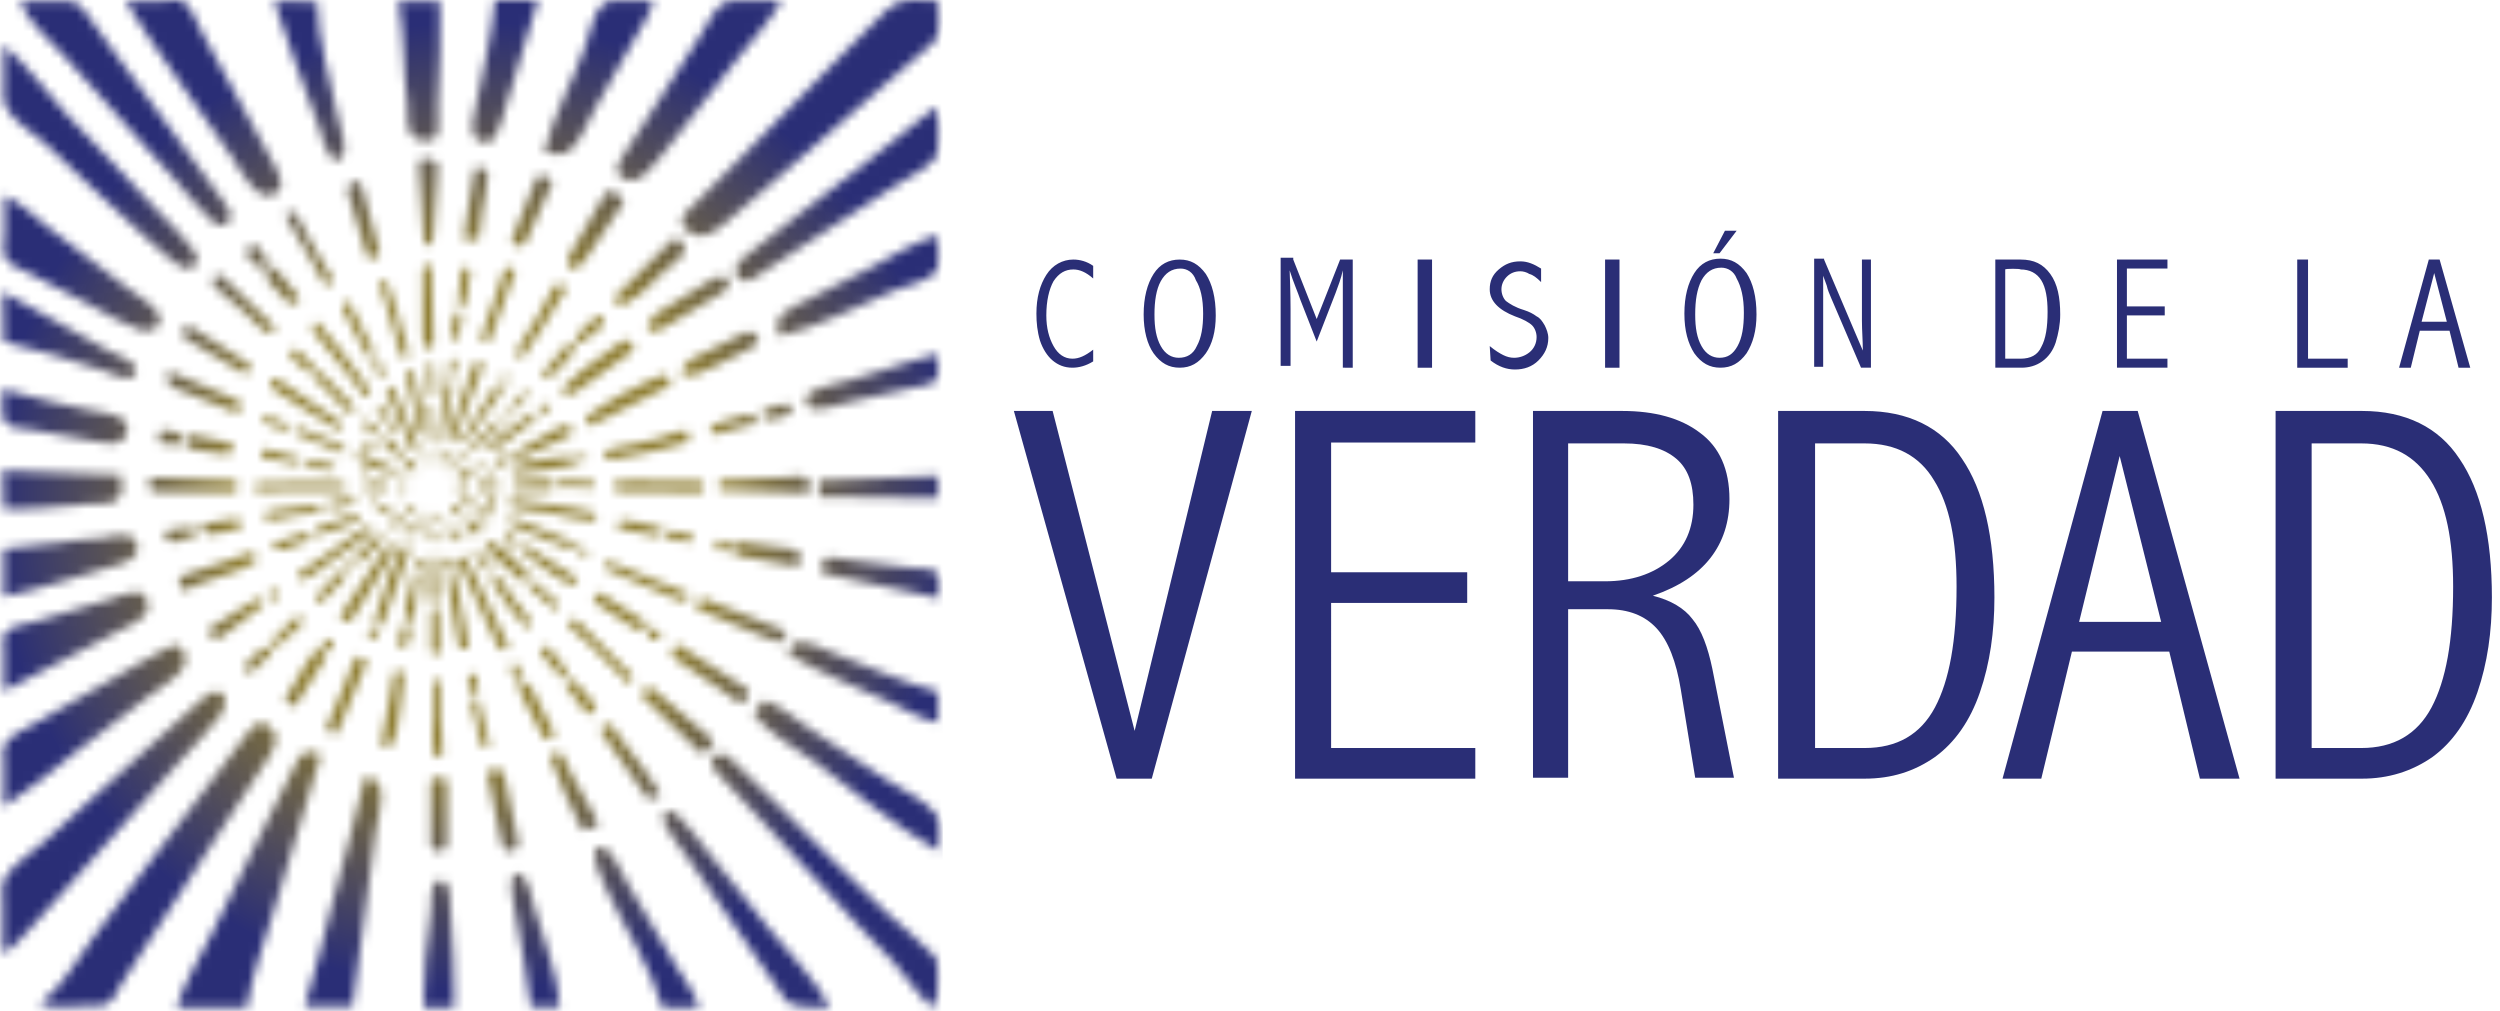 <?xml version="1.0" encoding="utf-8"?>
<!-- Generator: Adobe Illustrator 22.1.0, SVG Export Plug-In . SVG Version: 6.00 Build 0)  -->
<svg version="1.1" id="Capa_1" xmlns="http://www.w3.org/2000/svg" xmlns:xlink="http://www.w3.org/1999/xlink" x="0px" y="0px"
	 viewBox="0 0 277.4 112.2" style="enable-background:new 0 0 277.4 112.2;" xml:space="preserve">
<style type="text/css">
	.st0{filter:url(#Adobe_OpacityMaskFilter);}
	.st1{fill:#FFFFFF;}
	.st2{mask:url(#c_2_);fill:url(#SVGID_1_);}
	.st3{fill:#2A2E76;}
</style>
<g transform="translate(181.8 19)">
	<defs>
		<filter id="Adobe_OpacityMaskFilter" filterUnits="userSpaceOnUse" x="-181.8" y="-19" width="104.6" height="112.2">
			<feColorMatrix  type="matrix" values="1 0 0 0 0  0 1 0 0 0  0 0 1 0 0  0 0 0 1 0"/>
		</filter>
	</defs>
	<mask maskUnits="userSpaceOnUse" x="-181.8" y="-19" width="104.6" height="112.2" id="c_2_">
		<g class="st0">
			<path id="a_2_" class="st1" d="M-134,82c-0.5,3.5-0.8,7.2-0.8,10.8h3.4c0-3.6-0.1-7.2-0.4-10.8c-0.1-0.9,0.2-3.3-1.2-3.3
				C-134.2,78.7-133.9,81.2-134,82L-134,82z M-124.7,78.1c-0.8,0.6,0,3.5,0.1,4.3c0.6,3.4,1.3,6.9,1.7,10.3h3.2
				c-0.2-3.6-1.8-7.5-2.8-11c-0.2-0.7-0.7-3.8-1.9-3.8C-124.4,77.9-124.6,78-124.7,78.1z M-115.5,75.1c-0.9,0.6,0.4,3.4,1,4.6
				c2,4.3,4.9,8.5,6.2,13.1h4.1c-0.6-1.7-1.7-3.3-2.7-4.8c-1.7-2.9-3.4-5.8-5.1-8.7c-0.9-1.6-2-4.3-3.1-4.3
				C-115.2,74.9-115.4,75-115.5,75.1z M-108.4,71.6c0.7,1.8,2.1,3.4,3.2,5c2.3,3.5,4.7,6.9,7.1,10.3c0.9,1.3,1.7,2.6,2.7,3.9
				c0.4,0.5,0.7,1.4,1.4,1.6c1,0.4,3.1,0.4,4.3,0.4c-1.6-3.1-4.6-6.1-6.8-8.8l-6.6-8.3c-1.3-1.6-2.5-3.4-4-4.8L-108.4,71.6z
				 M-145,81.5c-1,3.7-1.8,7.6-3,11.2h5.3c0.8-6.5,1.7-13,2.6-19.5c0.3-1.9,1.7-5.9-1.2-6C-142.4,72.1-143.8,76.8-145,81.5
				L-145,81.5L-145,81.5z M-133.6,67.4c-0.1,0-0.1,0-0.2,0c-0.2,0.3-0.2,0.5-0.2,0.8c0,2,0,4,0,6.1c0,0.2,0,0.3,0,0.5
				c0.1,0.4,0.6,0.7,1,0.7c0.4,0,0.7-0.4,0.8-0.8c0-0.2,0-0.4,0-0.7c0-1,0-2.1,0-3.1c0-0.9,0-1.9,0-2.8c0-0.5-0.2-0.8-0.7-1
				C-133,67.4-133.3,67.4-133.6,67.4z M-127,66.4c-0.2,0.1-0.5,0.2-0.8,0.3c0.1,0.5,0.2,0.9,0.3,1.3c0.4,2.1,0.9,4.2,1.3,6.3
				c0.1,0.3,0.1,0.5,0.3,0.8c0.1,0.2,0.3,0.3,0.5,0.3c0.8,0.1,1.2-0.4,1.1-1.1c0-0.1,0-0.2-0.1-0.4c-0.4-2.1-0.8-4.1-1.3-6.2
				c-0.1-0.3-0.1-0.6-0.2-0.8c-0.1-0.4-0.5-0.6-0.8-0.6C-126.8,66.3-126.9,66.4-127,66.4z M-102.5,64.9c-0.8,0.7-0.1,1.5,0.4,2
				c1.5,1.6,2.9,3.2,4.4,4.7c5.1,5.3,9.8,10.9,15,16.1c1.6,1.7,3.9,5.3,4.5,5c0.5-0.3,0.8-4.9,0.1-5.6c-1.4-1.5-3.8-3.4-5.3-4.8
				c-4.1-3.8-8-7.9-11.9-11.8c-1.7-1.7-3.4-3.3-5.1-5c-0.4-0.4-0.9-0.9-1.4-0.9C-102,64.7-102.2,64.8-102.5,64.9z M-120.8,64.9
				c0.2,0.8,3.1,7.5,3.6,8.2c0.7-0.1,1.3-0.1,1.8-0.7c-0.2-0.3-0.3-0.6-0.4-0.8c-0.9-1.6-1.8-3.3-2.7-4.9c-0.2-0.4-0.3-0.7-0.5-1.1
				c-0.2-0.4-0.4-0.8-0.8-1.2L-120.8,64.9z M-147.9,64.5c-0.7,0.3-1,1.1-1.3,1.7l-2.2,4.4c-2.4,4.7-4.6,9.5-7,14.2
				c-1.3,2.6-3,5.3-3.8,8h7.8c0.5-3.6,2-7.3,3-10.8c1.7-5.7,3.4-11.5,5.2-17.2c-0.4-0.2-0.9-0.4-1.3-0.4
				C-147.6,64.4-147.8,64.4-147.9,64.5C-147.9,64.5-147.9,64.5-147.9,64.5z M-115.1,61.8c-0.1,0.4,0.2,0.7,0.4,1c1.4,2,2.8,4,4.2,6
				c0.1,0.2,0.2,0.3,0.3,0.5c0.2,0.2,0.4,0.4,0.7,0.3c0.4-0.1,0.7-0.2,1-0.5c-0.1-0.1-0.1-0.2-0.2-0.3c-0.5-0.8-1-1.6-1.6-2.4
				c-1-1.2-1.9-2.4-2.8-3.7c-0.1-0.1-0.2-0.3-0.3-0.5c-0.1-0.4-0.5-0.6-0.8-0.9L-115.1,61.8L-115.1,61.8L-115.1,61.8z M-154.6,62.7
				c-1.4,1.9-2.8,3.8-4.3,5.7c-4.3,5.5-8.4,11.2-12.6,16.7c-1.8,2.4-3.5,5.6-5.9,7.3c1.5,0.6,3.8,0.2,5.5,0.2c0.6,0,1.4,0.1,2-0.2
				c0.7-0.4,1.1-1.4,1.5-2.1c0.8-1.3,1.7-2.6,2.5-3.9c3.3-5,6.5-10.1,9.8-15.1c1.4-2.1,2.8-4.2,4.2-6.4c0.8-1.3,1.2-2.6-0.3-3.5
				c-0.2-0.1-0.4-0.2-0.6-0.2C-153.7,61.3-154.2,62.2-154.6,62.7z M-98.2,60.2c1.6,2.2,4.7,3.8,6.9,5.4c4.5,3.3,8.9,7.2,13.8,9.9
				c0-1.1,0.4-3.1-0.4-4.1c-1.2-1.6-3.9-2.8-5.6-3.9l-8.7-5.8c-1.5-1-3-2.4-4.8-3L-98.2,60.2L-98.2,60.2z M-129.4,58.5
				c-0.2,0.4-0.1,0.7,0,1c0.2,1,0.5,1.9,0.7,2.9c0.1,0.4,0.2,0.9,0.4,1.3c0.1,0.3,0.3,0.4,0.5,0.3c0.3-0.1,0.3-0.3,0.3-0.6
				c0-0.2-0.1-0.3-0.1-0.4l-0.4-1.5c-0.2-0.9-0.4-1.9-0.7-2.8c0-0.1-0.1-0.1-0.1-0.2H-129.4L-129.4,58.5z M-159.4,58.6
				c-2,1.8-4,3.6-6,5.4c-3.8,3.5-7.7,6.9-11.5,10.4c-1.3,1.2-3.5,2.5-4.4,4.1c-0.4,0.8-0.2,1.9-0.2,2.8v5.5c1.2-0.6,1.9-1.6,2.8-2.5
				c1.2-1.4,2.5-2.7,3.7-4.1c4.4-5,8.9-9.9,13.3-14.9c1.5-1.7,3.1-3.2,4.4-5c0.4-0.6,0.8-1.7,0.2-2.3c-0.2-0.2-0.4-0.2-0.6-0.2
				C-158.3,57.6-159,58.3-159.4,58.6L-159.4,58.6z M-110.7,58c0.1,0.2,0.1,0.3,0.2,0.3c2.2,2.1,4.3,4.2,6.5,6.3
				c0.1,0.1,0.2,0.1,0.2,0.1c0.3-0.3,0.7-0.7,1-1c0.2-0.2,0.2-0.5,0-0.7c-0.1-0.1-0.1-0.1-0.2-0.2c-2.1-1.8-4.2-3.5-6.3-5.3
				c-0.1-0.1-0.3-0.2-0.5-0.3L-110.7,58z M-124,57.1c-0.2,0.1-0.3,0.3-0.2,0.5c0.1,0.1,0.1,0.3,0.2,0.4c0.8,1.5,1.6,3.1,2.4,4.6
				c0.1,0.2,0.2,0.3,0.3,0.5c0.3-0.2,0.8-0.2,1.1-0.6c-0.3-0.6-0.6-1.2-1-1.9c-0.3-0.7-0.7-1.3-1-2c-0.3-0.6-0.6-1.3-1.1-1.9
				C-123.6,57-123.8,57-124,57.1L-124,57.1z M-119.1,56.7c0,0.2,0,0.4,0.1,0.4c0.8,1.1,1.6,2.1,2.4,3.2c0.2-0.1,0.4-0.2,0.5-0.3
				c0.2-0.1,0.3-0.3,0.5-0.4c-0.3-0.7-0.8-1.1-1.2-1.6c-0.5-0.5-0.8-1.1-1.4-1.6L-119.1,56.7L-119.1,56.7z M-133.7,56.7
				c-0.1,0.3-0.1,0.6-0.1,0.8c0,1.1,0.1,2.1,0.1,3.2c0,0.6,0,1.1-0.1,1.7c-0.1,0.8,0.1,1.5,0.2,2.3c0,0.1,0,0.1,0.1,0.2
				c0.2,0.1,0.3,0.2,0.5,0.2c0.1,0,0.3-0.2,0.3-0.3c0.1-0.1,0-0.3,0-0.5c-0.1-1.7-0.1-3.3-0.2-5c0-0.8-0.1-1.6-0.1-2.4
				c0-0.2-0.1-0.4-0.1-0.6C-133.5,56.3-133.7,56.5-133.7,56.7z M-129.5,55.8c-0.1,0-0.2,0.1-0.4,0.2c0.1,0.6,0.1,1.2,0.4,1.8
				c0,0.1,0.2,0.2,0.3,0.2c0.1,0,0.2-0.1,0.3-0.2c0.1-0.2,0.2-0.3,0.2-0.5c-0.1-0.4-0.2-0.8-0.3-1.3
				C-129.2,55.8-129.3,55.7-129.5,55.8C-129.4,55.7-129.5,55.7-129.5,55.8L-129.5,55.8z M-138.1,55.8c0,0.1,0,0.3-0.1,0.5
				c-0.1,0.6-0.2,1.3-0.3,1.9c-0.3,1.6-0.6,3.2-0.9,4.8c0,0.2-0.1,0.3,0,0.5c0,0.4,0.4,0.6,0.8,0.3c0.2-0.1,0.4-0.3,0.4-0.5
				c0.2-0.4,0.3-0.7,0.4-1.1c0.2-0.9,0.3-1.8,0.4-2.7c0.1-1.1,0.3-2.2,0.4-3.2c0-0.1,0-0.2,0-0.3c0-0.3-0.2-0.5-0.5-0.6
				c0,0-0.1,0-0.1,0C-137.8,55.3-138,55.5-138.1,55.8z M-125.1,55c0,0.6,0.2,1.3,0.8,1.7l0.6-0.4l-0.8-1.6c-0.1,0-0.1,0-0.2,0
				C-124.9,54.6-125.1,54.7-125.1,55z M-142.8,55c-0.2,0.6-0.5,1.2-0.7,1.8c-0.6,1.4-1.2,2.8-1.8,4.3c-0.4,0.9-0.4,1,0.6,1.3
				c0.1,0,0.1,0,0.2,0c0.1-0.1,0.1-0.2,0.2-0.3c1-2.5,2.1-4.9,3.1-7.4c0.1-0.1,0.1-0.3,0.1-0.4c-0.3-0.2-0.6-0.4-1-0.5
				C-142.4,54.1-142.6,54.5-142.8,55z M-147,53.5c-0.2,0.4-0.5,0.8-0.8,1.1c-0.6,0.9-1.1,1.8-1.6,2.7l-0.8,1.3
				c0.3,0.4,0.6,0.6,1,0.8c0.1-0.1,0.2-0.2,0.3-0.3c1-1.6,2-3.3,3.1-4.9c0.3-0.4,0.2-0.7-0.1-1l0,0h0l0,0l0,0l0,0
				c-0.1-0.1-0.3-0.1-0.4-0.1C-146.6,53.1-146.8,53.3-147,53.5z M-152.3,52.8c-0.2,0-0.4,0.1-0.5,0.2c-0.6,0.5-1.2,1.1-1.7,1.7
				c-0.4,0.4-0.2,0.7,0.3,0.9c0.1,0,0.2,0,0.3,0c0.7-0.7,1.4-1.3,2.1-2c0.1-0.1,0.2-0.3,0.1-0.5C-151.9,52.9-152.1,52.8-152.3,52.8
				L-152.3,52.8L-152.3,52.8z M-163.8,53.2c-1.8,0.9-3.5,2-5.3,3c-2.9,1.7-5.8,3.3-8.7,5c-1,0.6-2.8,1.3-3.4,2.3
				c-0.4,0.6-0.2,1.5-0.2,2.2v4.8c2.7-1.7,5.3-3.9,7.8-5.9c2.8-2.2,5.7-4.3,8.5-6.5c1.3-1,5.3-3,3.4-5.2c-0.2-0.2-0.4-0.3-0.7-0.3
				C-162.9,52.7-163.4,53-163.8,53.2z M-121.9,53.1c0.1,0.2,0.1,0.3,0.2,0.4c0.3,0.4,0.7,0.9,1,1.3c0.3,0.4,0.7,0.8,1.1,1.2
				c0.3,0.3,0.6,0.1,0.7-0.2c0-0.1,0-0.3,0-0.4c-0.1-0.2-0.2-0.4-0.4-0.5c-0.3-0.4-0.7-0.9-1-1.3c-0.2-0.3-0.4-0.5-0.7-0.8
				c-0.1-0.1-0.2-0.1-0.3-0.1L-121.9,53.1L-121.9,53.1z M-107.3,53.6c0.2,0.4,0.5,0.5,0.7,0.7c1.5,1,3.1,2.1,4.6,3.1
				c0.7,0.5,1.4,1,2.1,1.5c0.1,0.1,0.3,0.2,0.4,0.2c0.4-0.2,0.5-0.6,0.6-0.9c0.3-0.5,0.3-0.6-0.2-0.9c-2.4-1.6-4.8-3.1-7.2-4.6
				c-0.1-0.1-0.3-0.1-0.5-0.2L-107.3,53.6z M-94.3,53.6c3.5,2.1,7.5,3.6,11.2,5.3c1.8,0.8,3.6,2,5.5,2.3v-3.4
				c-4.1-1.1-8.2-3-12.1-4.5c-1-0.4-2.1-1-3-1C-93.5,52.1-94.1,52.5-94.3,53.6z M-145.4,51.9c-0.1,0-0.2,0.1-0.3,0.1
				c-0.4,0.3-0.5,0.7-0.2,1.2l0.7-0.1c0.1-0.2,0.2-0.3,0.3-0.5c0-0.1,0.1-0.1,0.1-0.2C-144.8,52.2-145,51.9-145.4,51.9
				C-145.4,51.9-145.4,51.9-145.4,51.9z M-140.7,50.9c-0.2,0.3-0.2,0.6-0.3,1c0.2,0,0.4,0.1,0.7,0.1c0.1-0.3,0.3-0.6,0.4-0.9
				c0.1-0.2-0.1-0.4-0.3-0.5c0,0-0.1,0-0.1,0C-140.5,50.7-140.7,50.8-140.7,50.9L-140.7,50.9z M-110,51.5c0.3,0.2,0.5,0.4,0.7,0.5
				c0.3,0.1,0.5,0,0.7-0.2c0.2-0.3,0.2-0.6-0.2-0.8c-0.2-0.1-0.4-0.2-0.6-0.3C-109.7,50.9-109.9,51.1-110,51.5z M-136.9,50.3
				c-0.1,0.1-0.2,0.1-0.2,0.2c-0.2,0.6-0.3,1.1-0.5,1.7c-0.1,0.2,0,0.4,0.2,0.5c0.4,0.3,0.6,0.2,0.8-0.2c0.3-0.6,0.4-1.3,0.4-2
				c-0.3-0.1-0.5-0.1-0.5-0.1C-136.8,50.2-136.9,50.3-136.9,50.3z M-118.6,49.9c-0.1,0.1-0.2,0.4,0,0.6c0.2,0.3,0.5,0.5,0.8,0.8
				c0.3,0.3,0.7,0.6,1.1,0.9c1.2,1.1,2.3,2.3,3.4,3.4c0.4,0.4,0.8,0.8,1.3,1.3c0.4-0.5,0.4-0.5,0.4-0.7c0-0.2-0.1-0.4-0.3-0.5
				c-0.2-0.2-0.4-0.4-0.6-0.6c-1.7-1.7-3.3-3.3-5-5c-0.1-0.1-0.2-0.2-0.4-0.3c-0.1,0-0.2-0.1-0.2-0.1
				C-118.3,49.7-118.5,49.8-118.6,49.9L-118.6,49.9z M-149.3,49.8c-0.7,0.7-1.5,1.5-2.2,2.2c0,0-0.1,0.1-0.1,0.1
				c0,0.2-0.1,0.4,0,0.5c0.1,0.1,0.2,0.2,0.4,0.3c0.8-0.6,1.3-1.5,2.2-1.9c0.1,0,0.2-0.2,0.3-0.3c0.2-0.3,0.4-0.7,0.6-1
				c-0.1-0.1-0.2-0.2-0.3-0.2c-0.1,0-0.2,0-0.2,0C-149,49.5-149.2,49.6-149.3,49.8z M-133.9,48.6c-0.1,0.2-0.1,0.4-0.1,0.5
				c0,0.6,0,1.2,0,1.8h0c0,0.7,0,1.3,0,2c0,0.2,0,0.4,0.1,0.5c0.1,0.1,0.3,0.3,0.4,0.3c0.1,0,0.3-0.1,0.4-0.3
				c0.1-0.1,0.1-0.4,0.1-0.5c0-1.2-0.1-2.4-0.1-3.6c0-0.2,0-0.4-0.1-0.6c0-0.2-0.1-0.3-0.3-0.3h0C-133.7,48.3-133.9,48.4-133.9,48.6
				L-133.9,48.6z M-153.7,47.7c-1.5,0.9-3,1.8-4.5,2.8c-0.1,0.1-0.2,0.1-0.3,0.2c-0.1,0.1-0.1,0.2-0.1,0.3c0,0.4,0.2,0.7,0.5,0.8
				c0.3,0.1,0.5,0.1,0.8-0.1c0.1-0.1,0.2-0.2,0.3-0.2c1.3-1,2.5-1.9,3.8-2.9c0.2-0.2,0.4-0.4,0.6-0.5c0-0.4-0.2-0.5-0.6-0.7
				C-153.4,47.6-153.6,47.6-153.7,47.7z M-104.6,48.5c1,0.5,2.1,0.9,3.1,1.3c1,0.4,2.1,0.8,3.1,1.3c1,0.4,2,0.9,3,1.2
				c0.4-0.3,0.7-0.6,0.9-1.1c-0.1-0.1-0.2-0.2-0.2-0.2c-2.9-1.2-5.8-2.3-8.8-3.5c-0.1-0.1-0.3-0.1-0.4-0.1
				C-104.3,47.7-104.5,48.1-104.6,48.5z M-169.3,47.4c-2.9,0.9-5.8,1.8-8.7,2.6c-0.9,0.3-2.6,0.4-3.2,1.2c-0.4,0.5-0.2,1.3-0.2,1.9
				v4.6c4.3-2.2,8.5-4.5,12.8-6.7c1.4-0.7,4.2-1.7,2.9-3.8c-0.2-0.4-0.6-0.5-1-0.5C-167.6,46.7-168.7,47.2-169.3,47.4L-169.3,47.4z
				 M-116,47.6c0.2,0.2,0.4,0.3,0.6,0.5c1.3,0.9,2.7,1.8,4,2.6c0.2,0.1,0.4,0.3,0.7,0.3c0.1,0,0.3,0,0.3,0c0.3-0.3,0.3-0.7,0.1-1
				c0,0-0.1-0.1-0.1-0.1c-0.1-0.1-0.2-0.1-0.3-0.2c-1.2-0.7-2.3-1.4-3.4-2.2c-0.4-0.3-0.8-0.5-1.2-0.8L-116,47.6L-116,47.6z
				 M-151.3,46.5c-0.4,0-0.7,0.1-0.8,0.6l0.5,0.5c0.4-0.2,0.7-0.3,0.8-0.6C-150.9,46.8-151,46.5-151.3,46.5L-151.3,46.5L-151.3,46.5
				z M-122.8,46.4c0.1,0.1,0.1,0.1,0.2,0.2l2.3,2h0c0,0,0,0,0.1,0c0.5-0.3,0.6-0.4,0.2-0.8c-0.6-0.5-1.2-1.1-1.8-1.6l-0.7-0.6
				C-123.2,45.8-123.3,46-122.8,46.4z M-131.8,45.1c-0.2,0-0.3,0.2-0.3,0.4c0,0.1,0,0.1,0,0.2c0.4,2.2,0.7,4.3,1.1,6.5
				c0,0.2,0.1,0.3,0.1,0.5c0.1,0.3,0.3,0.4,0.7,0.3c0.3-0.1,0.5-0.3,0.4-0.6c0-0.1,0-0.2-0.1-0.3c-0.4-2.1-0.8-4.2-1.2-6.3
				c0-0.2-0.1-0.4-0.2-0.6c-0.1-0.1-0.2-0.2-0.3-0.2C-131.7,45.1-131.7,45.1-131.8,45.1L-131.8,45.1z M-127.3,45.4
				c1.1,2,2.5,3.6,3.9,5.3l0.5-0.4c-0.1-0.6-0.4-1-0.7-1.4c-0.8-0.9-1.5-1.8-2.1-2.8c-0.1-0.2-0.2-0.3-0.3-0.5
				c-0.2-0.2-0.3-0.4-0.5-0.5c-0.1-0.1-0.2-0.1-0.3-0.1C-126.9,45-127,45.1-127.3,45.4z M-136,45c-0.1,0.3-0.1,0.7-0.2,1
				c-0.5,1.1-0.5,2.3-0.7,3.4c0,0.1,0.1,0.3,0.1,0.3c0.3,0.2,0.7,0.1,0.9-0.2c0-0.1,0.1-0.1,0.1-0.2c0-0.1,0-0.2,0-0.3
				c0.2-1.3,0.3-2.6,0.5-3.9c0.1-0.4-0.1-0.6-0.6-0.8C-135.9,44.7-136,44.9-136,45z M-144.3,44.6c-0.1,0.1-0.2,0.1-0.2,0.2
				c-0.8,0.8-1.5,1.7-2.3,2.5c0,0,0,0.1,0,0.2c0.4,0.4,0.6,0.5,0.9,0.1c0.7-0.7,1.5-1.5,2.2-2.3c0,0,0.1-0.1,0.1-0.1
				c0.2-0.3,0.1-0.7-0.1-0.8c-0.1,0-0.1-0.1-0.2-0.1C-144,44.4-144.2,44.5-144.3,44.6z M-143.4,43.7c-0.1,0.1-0.2,0.3-0.1,0.4
				c0.1,0.2,0.4,0.3,0.5,0.2c0.2-0.1,0.3-0.3,0.4-0.5c0-0.1,0-0.2,0-0.2c-0.1-0.1-0.2-0.1-0.3-0.2C-143,43.5-143.2,43.6-143.4,43.7
				L-143.4,43.7z M-114.4,44.2c0.1,0,0.1,0,0.2,0.1c2.5,1.1,5,2.1,7.5,3.2c0.2,0.1,0.3,0.2,0.5,0.2c0.2,0,0.4,0,0.5-0.1
				c0.2-0.1,0.4-0.3,0.3-0.6c-0.1-0.1-0.1-0.1-0.2-0.2c-2.6-1.1-5.2-2.2-7.9-3.2c-0.3-0.1-0.6-0.2-1-0.3
				C-114.9,43.9-114.9,44-114.4,44.2L-114.4,44.2z M-135.6,43.2c-0.1,0.2-0.2,0.5,0,0.8c0.1,0.1,0.2,0.1,0.3,0.1
				c0.2,0,0.3-0.2,0.4-0.5c0-0.1,0-0.2,0-0.2c-0.1-0.1-0.2-0.3-0.3-0.3h0C-135.4,43-135.6,43.1-135.6,43.2z M-132.1,42.9
				c-0.3,0.1-0.4,0.2-0.3,0.5c0.1,0.4,0.2,0.7,0.3,1.1c0.1,0.2,0.3,0.2,0.5,0.2c0.2,0,0.3-0.2,0.3-0.3c0-0.1,0-0.2,0-0.4
				c0-0.2-0.1-0.5-0.1-0.8c0-0.2-0.2-0.3-0.4-0.3C-132,42.9-132.1,42.9-132.1,42.9L-132.1,42.9z M-90.1,42.9
				c-0.6,0.3-0.5,1.1-0.5,1.7l13.1,2.8c0-0.8,0.3-2.4-0.4-2.9c-0.6-0.5-2.1-0.4-2.8-0.5c-2.1-0.2-4.3-0.5-6.4-0.8
				c-0.6-0.1-1.4-0.3-2.2-0.3C-89.7,42.8-89.9,42.8-90.1,42.9L-90.1,42.9z M-130.7,42.8c-0.2,0.2-0.2,0.4-0.1,0.7
				c0.2,0.5,0.4,0.9,0.6,1.4c1.2,2.5,2.4,5,3.5,7.5c0.1,0.2,0.2,0.4,0.3,0.6c0.1,0.1,0.1,0.1,0.2,0.1c0.9,0,1-0.1,0.6-0.9l-0.2-0.4
				c-1.1-2.4-2.3-4.8-3.4-7.1c-0.3-0.6-0.6-1.1-0.9-1.7c-0.1-0.1-0.2-0.2-0.3-0.2C-130.5,42.7-130.6,42.8-130.7,42.8L-130.7,42.8z
				 M-134,42.8c-0.1,0.2-0.2,0.4-0.2,0.6c0,1.2,0,2.4,0,3.6c0,0.1,0,0.2,0,0.3c0.1,0.3,0.3,0.5,0.6,0.5c0.2,0,0.3-0.2,0.3-0.6
				c0-0.6,0-1.3,0-1.9h-0.1c0-0.6,0-1.2,0-1.8c0-0.2,0-0.4-0.1-0.6c0-0.1-0.2-0.2-0.2-0.2C-133.8,42.6-134,42.7-134,42.8z
				 M-153.9,42.3c-0.5,0.2-1,0.3-1.5,0.5c-0.5,0.2-0.9,0.4-1.4,0.5c-1.4,0.5-2.8,0.9-4.2,1.4c-0.3,0.1-0.6,0.2-0.8,0.3
				c0,0.1-0.1,0.2-0.1,0.3c0,0.1,0,0.2,0,0.3c0.1,0.9,0.3,1,1.1,0.7c1.2-0.5,2.4-1.1,3.7-1.4c1.1-0.3,2.1-0.8,3.2-1.3
				c0.2-0.1,0.3-0.2,0.5-0.3c0-0.2-0.1-0.5-0.1-0.7C-153.5,42.4-153.7,42.3-153.9,42.3C-153.9,42.3-153.9,42.3-153.9,42.3z
				 M-129.2,42.3c0.2,0.4,1,1.7,1.3,2c0.2,0.1,0.3,0.2,0.5,0.1c0.2-0.1,0.2-0.3,0.1-0.5c-0.3-0.5-1.2-1.6-1.7-1.9
				C-129.2,42-129.3,42.2-129.2,42.3z M-117.7,42c0,0.1,0,0.3,0.1,0.4c0.3,0.1,0.6,0.2,0.9,0.2c0.1,0,0.1-0.1,0.2-0.1
				c0-0.1,0-0.2,0-0.2c-0.2-0.4-0.5-0.5-0.9-0.6c0,0,0,0,0,0C-117.6,41.7-117.7,41.8-117.7,42z M-123.7,41.5l-0.2,0.6
				c0.6,0.4,1.1,0.9,1.6,1.3c1.2,0.9,2.3,1.7,3.6,2.4c0.4,0.2,0.6,0.1,0.8-0.2c0.1-0.1,0.1-0.2,0.2-0.4c-1.9-1.3-3.9-2.4-5.8-3.7
				c0,0,0,0,0,0C-123.5,41.5-123.6,41.5-123.7,41.5L-123.7,41.5z M-137.3,41.9c-0.3,0.8-0.9,1.9-1.2,2.7c-0.1,0.3-0.3,0.6-0.3,0.9
				c-0.4,1.2-0.8,2.4-1.2,3.6c-0.1,0.2-0.1,0.4-0.2,0.6c0,0.1,0,0.2,0,0.3c0.1,0.2,0.3,0.4,0.5,0.4c0.2,0.1,0.3-0.1,0.4-0.3
				c0.1-0.2,0.1-0.3,0.2-0.5c0.7-1.9,1.4-3.9,2.1-5.8c0.1-0.4,0.5-1.2,0.6-1.5c0.1-0.4,0-0.7-0.2-0.8c0,0-0.1,0-0.2,0
				C-137,41.5-137.2,41.6-137.3,41.9L-137.3,41.9z M-138.8,41.5c-0.1,0.1-0.2,0.3-0.3,0.4c-1.4,2.1-2.8,4.2-4.2,6.3
				c-0.3,0.4-0.5,0.8-0.8,1.3c0.2,0.1,0.3,0.2,0.4,0.3c0.6,0.3,0.8,0.3,1.1-0.3c1.4-2.3,2.9-4.7,4.3-7c0.1-0.2,0.2-0.3,0.2-0.5
				c0.1-0.2-0.1-0.5-0.3-0.6c0,0-0.1,0-0.1,0C-138.6,41.3-138.7,41.4-138.8,41.5z M-128,41.5c0.3,0.7,1.5,1.6,2,2.1
				c0.5,0.5,1.1,1,1.7,1.5c0.1,0.1,0.2,0.2,0.3,0.3c0.4,0.3,0.7,0.2,0.9-0.3c0.1-0.3-0.1-0.4-0.2-0.6c-0.9-0.8-1.8-1.7-2.6-2.5
				c-0.2-0.2-1.1-0.8-1.3-0.9L-128,41.5z M-100.3,41.2c-0.2,0.3-0.3,0.6-0.2,0.9c0.1,0.3,0.4,0.5,0.8,0.6c0.2,0.1,0.4,0.1,0.5,0.1
				c1.7,0.3,3.3,0.6,5,0.9c0.3,0.1,0.7,0.1,1.1,0c0.2-0.5,0.1-1-0.1-1.5c0-0.1-0.2-0.2-0.3-0.2c-0.1-0.1-0.3-0.1-0.5-0.1
				c-1.8-0.2-3.5-0.5-5.3-0.7c-0.2,0-0.4-0.1-0.6-0.1C-100,41-100.2,41.1-100.3,41.2z M-102.3,41.8c0.2,0.3,0.5,0.4,0.8,0.4
				c0.3,0,0.5-0.3,0.6-0.7c0-0.2-0.1-0.4-0.4-0.4c-0.3-0.1-0.5-0.1-0.9-0.2C-102.3,41.2-102.5,41.5-102.3,41.8z M-132.6,40.4
				c-0.1,0-0.2,0.2-0.2,0.3c0,0.1,0.1,0.2,0.2,0.2c0.1,0,0.2-0.2,0.2-0.2C-132.4,40.5-132.4,40.4-132.6,40.4
				C-132.5,40.4-132.6,40.4-132.6,40.4z M-170.4,40.7c-1.2,0.1-2.4,0.2-3.6,0.3c0-0.1-0.2,0-0.2,0c0,0,0,0,0,0.1
				c-2.4,0.2-4.8,0.5-7.2,0.8v5.3c4-0.8,8-2.2,11.9-3.3c1.2-0.3,3.6-0.9,2.8-2.8c-0.2-0.5-0.8-0.7-1.4-0.7
				C-168.9,40.3-169.9,40.6-170.4,40.7L-170.4,40.7z M-140.1,40.5c-0.7,0.6-1.6,1.6-2.2,2.2c-0.2,0.2-0.1,0.4,0,0.6
				c0.1,0.2,0.3,0.2,0.6,0c0.7-0.7,1.6-1.7,2.3-2.3c0.1-0.1,0.1-0.2,0.2-0.3c-0.2-0.2-0.4-0.3-0.5-0.3
				C-139.9,40.3-140,40.4-140.1,40.5z M-125.8,40.8c0.2,0.4,0.5,0.6,0.9,0.8c0.2,0.1,0.4,0.1,0.5-0.1c0.1-0.2,0.1-0.4-0.1-0.6
				c-0.3-0.3-0.7-0.6-1.2-0.6C-125.9,40.4-125.9,40.6-125.8,40.8z M-147.9,40.1c-0.6,0.2-1.2,0.4-1.8,0.6c-0.6,0.2-1.2,0.4-1.8,0.6
				c0,0.5,0.1,0.7,0.5,0.7c0.2,0,0.4,0,0.6,0c0.9-0.3,1.8-0.7,2.7-1c0.2-0.1,0.3-0.2,0.4-0.3c0.1-0.1,0-0.4-0.1-0.5
				c-0.1,0-0.2,0-0.3,0C-147.8,40-147.9,40-147.9,40.1L-147.9,40.1z M-107.6,39.9c-0.2,0.3-0.3,0.5-0.2,0.8c0.8,0.3,1.7,0.3,2.6,0.5
				c0.2-0.4,0.4-0.7,0-1c-0.4,0-0.8,0-1.2-0.1c-0.3-0.1-0.7-0.2-1-0.2C-107.5,39.8-107.6,39.8-107.6,39.9z M-130.6,39.8
				c-0.2,0.2,0.1,0.6,0.4,0.7c0,0,0.1-0.1,0.1-0.2c0-0.3-0.2-0.4-0.4-0.6c0,0,0,0,0,0C-130.5,39.8-130.6,39.8-130.6,39.8z
				 M-137.2,39.6c-0.1,0-0.1,0.1-0.1,0.2c0,0.1,0,0.3,0.1,0.3c0.1,0,0.4,0.2,0.6-0.2C-136.9,39.7-137.1,39.6-137.2,39.6L-137.2,39.6
				z M-160.5,39.5c-0.8,0.1-1.7,0.2-2.5,0.3c-0.2,0-0.4,0.2-0.4,0.3c-0.1,0.2-0.1,0.4-0.1,0.6c0.2,0.1,0.4,0.3,0.6,0.4
				c0.2,0.1,0.5,0.1,0.7,0c0.3-0.3,0.6-0.2,0.9-0.3c0.4,0,0.7-0.2,1.1-0.3c0.1-0.2,0.1-0.4,0.2-0.5C-160,39.8-160.1,39.5-160.5,39.5
				C-160.5,39.5-160.5,39.5-160.5,39.5L-160.5,39.5z M-134,40.9c0,0.1,0.2,0.2,0.3,0.3c0.1,0,0.2-0.1,0.2-0.2
				c0.1-0.4,0.1-0.7-0.1-1.1c0-0.1-0.2-0.2-0.5-0.4C-134,40.1-134,40.5-134,40.9L-134,40.9z M-141.1,39.5c-0.2,0.1-0.4,0.2-0.6,0.3
				c-0.6,0.4-1.3,0.9-1.9,1.3c-1.3,0.9-2.5,1.9-3.9,2.7c-0.3,0.2-0.7,0.5-1,0.7c-0.1,0.1-0.2,0.2-0.3,0.3c-0.1,0.3,0,0.5,0.4,0.5
				c0.1,0,0.3,0,0.5-0.1c0.4-0.2,0.8-0.4,1.2-0.7c0.8-0.6,1.5-1.2,2.3-1.7c0.9-0.7,1.8-1.3,2.7-1.9c0.4-0.3,0.7-0.5,1-0.8
				c0.2-0.1,0.2-0.4,0.1-0.5c-0.1-0.1-0.2-0.2-0.3-0.2C-141,39.5-141.1,39.5-141.1,39.5z M-131.9,39.3c-0.1,0.1-0.2,0.2-0.2,0.3
				c0,0.1,0,0.3,0.1,0.4c0.1,0.3,0.3,0.7,0.5,1.1c0.2,0,0.3-0.1,0.5-0.1c-0.1-0.6-0.3-1.1-0.6-1.5
				C-131.7,39.4-131.8,39.3-131.9,39.3C-131.9,39.3-131.9,39.3-131.9,39.3z M-134.9,40.5c0.2,0,0.3-0.1,0.3-0.3
				c0.1-0.3,0.2-0.6-0.1-0.9C-135,40-135,40-134.9,40.5z M-113.3,39.2c-0.1,0.3,0.1,0.5,0.5,0.5c0.1,0,0.2,0,0.4,0.1
				c1,0.1,2,0.3,3,0.6c0.1,0,0.3,0.1,0.5,0.1c0.2,0,0.4-0.1,0.6-0.2c0.2-0.2,0.1-0.4-0.1-0.7c-0.8-0.2-1.6-0.4-2.4-0.6
				c-0.6-0.1-1.1-0.2-1.7-0.3c0,0-0.1,0-0.1,0C-113,38.7-113.2,38.9-113.3,39.2z M-155.9,38.6c-0.9,0.1-1.7,0.3-2.6,0.4
				c-0.2,0-0.5,0.1-0.7,0.1c-0.2,0.3-0.2,0.6-0.1,0.9c0.3,0.2,0.6,0.3,0.9,0.3c1-0.2,2-0.3,2.9-0.6c0.2-0.1,0.4-0.2,0.6-0.3
				c-0.1-0.2-0.1-0.3-0.2-0.4c-0.2-0.4-0.3-0.5-0.5-0.5C-155.6,38.6-155.7,38.6-155.9,38.6z M-135.9,38.8c-0.3,0.4-0.4,0.8-0.5,1.3
				c0,0.1,0.1,0.2,0.1,0.2c0.1,0,0.2,0.1,0.3,0c0.1-0.1,0.2-0.1,0.3-0.3c0.2-0.4,0.4-0.8,0.4-1.5C-135.6,38.6-135.8,38.6-135.9,38.8
				z M-125.3,38.5c-0.2,0.5-0.1,0.6,0.2,0.8c0.1,0,0.2,0.1,0.3,0.1c2,0.8,4.1,1.7,6.1,2.5c0.2,0.1,0.3,0.1,0.5,0.1l0.2-0.7
				c-0.2-0.1-0.4-0.2-0.6-0.3c-1.2-0.5-2.4-1-3.6-1.5c-0.7-0.3-1.4-0.6-2.1-0.8c-0.3-0.1-0.5-0.2-0.8-0.2
				C-125.2,38.5-125.3,38.5-125.3,38.5z M-130.3,38.8c0.4,0.5,0.8,0.9,1.1,1.4c0.1,0.2,0.3,0.2,0.5,0c0.1-0.1,0.2-0.3,0.4-0.4
				c-0.4-0.6-0.9-1-1.5-1.3L-130.3,38.8z M-128.4,38.4c-0.1,0-0.2,0.2-0.1,0.3c0.2,0.2,0.4,0.4,0.6,0.5c0.1,0.1,0.4-0.1,0.4-0.3
				c0-0.1,0-0.1-0.1-0.2C-127.8,38.5-128.1,38.4-128.4,38.4L-128.4,38.4z M-132.5,38.6c0.1,0.1,0.2,0.1,0.2,0.2
				c0-0.1,0.1-0.2,0.1-0.3c0,0-0.1-0.1-0.2-0.1C-132.5,38.4-132.6,38.5-132.5,38.6z M-137.6,38.2c-0.3,0.3-0.7,0.7-0.9,1.1
				c0.3,0.3,0.5,0.2,0.7,0c0.3-0.3,0.5-0.6,0.8-0.9c-0.1-0.2-0.3-0.3-0.4-0.3C-137.5,38.1-137.5,38.1-137.6,38.2z M-138.8,38.4
				c0,0,0.1,0.1,0.2,0.2c0-0.1,0.4-0.3,0.3-0.4c0,0-0.1-0.1-0.1-0.2c0,0,0,0,0,0C-138.7,38.1-138.9,38.3-138.8,38.4z M-142.6,38.1
				c-0.3,0.1-0.6,0.3-1,0.4c-0.9,0.3-1.8,0.6-2.7,0.9c-0.2,0.1-0.4,0.2-0.5,0.4c0,0.2,0,0.4,0.1,0.6c1.4-0.2,2.6-0.9,3.9-1.3
				c0.3-0.1,0.7-0.2,0.9-0.5c-0.2-0.4-0.2-0.5-0.4-0.5C-142.4,38-142.5,38.1-142.6,38.1L-142.6,38.1z M-134,38.9
				c0,0.1,0.1,0.2,0.2,0.2c0.1,0,0.3-0.1,0.3-0.2c0.1-0.2,0.1-0.4,0.1-0.6c0-0.1-0.1-0.3-0.1-0.3c-0.1-0.1-0.3-0.1-0.5-0.1
				C-134,38.3-134,38.6-134,38.9L-134,38.9z M-135.4,37.9c0,0,0.1,0.2,0.1,0.2c0.1,0,0.1-0.1,0.2-0.1l-0.1-0.2
				C-135.3,37.8-135.4,37.9-135.4,37.9L-135.4,37.9z M-128.5,37.3c0,0.2,0,0.3,0.2,0.4c0.3,0.1,0.7,0.3,1,0.3c0.1,0,0.2-0.1,0.4-0.2
				c-0.1-0.1-0.1-0.3-0.2-0.3c-0.3-0.2-0.7-0.3-1-0.5c0,0,0,0-0.1,0C-128.3,37-128.4,37.2-128.5,37.3L-128.5,37.3z M-148.1,37.2
				c-1,0.1-2.1,0.2-3.1,0.4c-0.3,0.1-0.7,0.1-1,0.2c-0.2,0.1-0.3,0.3-0.2,0.6c0.1,0.2,0.2,0.3,0.4,0.3c0.1,0,0.2,0,0.3,0
				c0.8-0.2,1.7-0.2,2.6-0.5c0.8-0.2,1.6-0.3,2.4-0.3c0.5-0.1,0.6-0.2,0.4-0.8c-0.1,0-0.2,0-0.3,0C-147.2,37-147.7,37.2-148.1,37.2z
				 M-136.3,37c-0.2,0.2-0.4,0.4-0.5,0.6c-0.1,0.1,0,0.3,0.1,0.5c0.4-0.3,0.7-0.5,0.8-0.8c0-0.1,0-0.2-0.1-0.3c0,0-0.1,0-0.1,0
				C-136.2,37-136.2,37-136.3,37L-136.3,37z M-138.6,37c-0.5,0.1-0.9,0.2-1.3,0.3c-0.1,0-0.1,0.1-0.2,0.3c0.1,0.1,0.3,0.3,0.4,0.3
				c0.5,0,0.9-0.2,1.3-0.5c0.1,0,0.1-0.2,0.1-0.3C-138.5,37.1-138.6,37-138.6,37L-138.6,37z M-131.7,37.5c0.3,0.3,0.6,0.5,0.9,0.8
				c0.3-0.3,0.4-0.4,0.2-0.6c-0.2-0.3-0.5-0.6-0.9-0.8C-131.8,37.2-131.8,37.3-131.7,37.5L-131.7,37.5z M-137.4,36.6
				c0,0.1,0.1,0.2,0.1,0.2c0.1,0,0.1-0.1,0.2-0.1c-0.1-0.1-0.1-0.2-0.1-0.2c0,0,0,0-0.1,0C-137.3,36.4-137.4,36.5-137.4,36.6z
				 M-142.8,36.3c-0.4,0-1.7,0.3-2.1,0.3c0,0-0.1,0-0.1,0c-0.1,0-0.2,0.1-0.2,0.1c-0.1,0.2-0.2,0.3-0.2,0.5c0,0.1,0.3,0.2,0.4,0.3
				c0.5-0.1,1.8-0.4,2.3-0.5c0.1,0,0.1-0.1,0.2-0.1c0.1-0.1,0.2-0.2,0.2-0.4C-142.5,36.4-142.7,36.3-142.8,36.3L-142.8,36.3z
				 M-125.3,36.8c0,0.3,0.1,0.4,0.4,0.5c0.5,0.1,1.8,0.3,2.3,0.4c1,0.1,2.1,0.1,3.1,0.5c0.1,0,0.2,0,0.4,0.1
				c0.6,0.1,1.2,0.2,1.7,0.3c0.5,0.1,1,0.2,1.5,0.2c0.2-0.2,0.4-0.5,0.2-0.7c-0.1-0.2-0.3-0.3-0.5-0.3c-0.6-0.2-1.2-0.3-1.8-0.4
				c-1.5-0.3-3-0.5-4.5-0.7c-0.5-0.1-1.7-0.3-2.2-0.3c0,0-0.1,0-0.1,0C-125.1,36.3-125.2,36.5-125.3,36.8z M-130.6,36.4
				c0,0.1,0,0.3,0,0.3c0.3,0.3,0.8,0.4,1.2,0.6c0.2,0,0.3-0.1,0.4-0.4c0,0,0-0.2-0.1-0.2c-0.5-0.2-0.9-0.3-1.4-0.5
				C-130.5,36.3-130.6,36.4-130.6,36.4L-130.6,36.4z M-140.5,36.3c0,0.2,0.1,0.4,0.3,0.4c0.1,0,0.2-0.1,0.4-0.2
				c0.1-0.3-0.2-0.3-0.3-0.4c0,0-0.1,0-0.1,0C-140.4,36.1-140.5,36.2-140.5,36.3z M-127.7,36c-0.1,0-0.2,0.3-0.1,0.4
				c0.2,0.3,0.7,0.4,1,0.2c0.1-0.1,0.1-0.2,0.1-0.3c0-0.1-0.1-0.2-0.2-0.2c-0.2-0.1-0.4-0.1-0.6-0.1C-127.5,36-127.6,36-127.7,36z
				 M-137.5,34.8c-0.1,0-0.1,0.1-0.2,0.1c0.1,0.4,0.4,0.4,0.7,0.4c0.1,0,0.2,0,0.2,0c0.2-0.2,0.3-0.4,0-0.6
				C-137,34.7-137.3,34.7-137.5,34.8z M-131,34.8c-0.1,0.1-0.2,0.2-0.2,0.3c0,0.1,0.1,0.2,0.2,0.2c0.4,0,0.7,0,1.1,0
				c0.2-0.5,0.2-0.6-0.2-0.7c-0.1,0-0.2,0-0.4,0C-130.6,34.6-130.8,34.7-131,34.8z M-141.3,34.7c-0.1,0-0.2,0.2-0.2,0.3
				c0,0.1,0.1,0.2,0.2,0.3c0.1,0,0.2,0,0.3,0h0.1c0.3,0,0.6,0,0.8,0v0c0.4,0,0.7,0,1.1,0c0.1,0,0.2-0.2,0.3-0.3
				c0-0.1-0.1-0.2-0.2-0.3c-0.2-0.1-0.9-0.2-1.4-0.2C-140.7,34.5-141.1,34.6-141.3,34.7z M-144.6,34.5c-2.8,0-5.5,0-8.3,0.1h0
				c-0.1,0-0.2,0-0.2,0c-0.2,0-0.4,0.3-0.4,0.6c0,0.2,0.2,0.3,0.4,0.3c0.2,0,0.5,0,0.7,0c0.8,0,1.7-0.1,2.5-0.1c0.6,0,1.1,0,1.7,0
				c1.2,0,2.5,0,3.7,0c0.1,0,0.2,0,0.3,0c0.3,0,0.6,0,0.8-0.1c0-0.6,0-0.6-0.5-0.6C-144.1,34.5-144.4,34.5-144.6,34.5L-144.6,34.5
				L-144.6,34.5z M-128.3,34.5c-0.4,0-0.5,0.1-0.5,0.8l2.1,0c0,0,0.1,0,0.1,0c0.1-0.1,0.2-0.2,0.2-0.3c0-0.1,0-0.2-0.1-0.3
				c0-0.1-0.2-0.1-0.2-0.1c-0.5,0-0.9-0.1-1.4-0.1L-128.3,34.5z M-124.8,34.6l-0.1,0.7c0.3,0.1,0.5,0,0.8,0c0.1,0,0.3,0,0.4,0
				c1,0,1.9,0,2.9,0c0.4,0,0.5-0.1,0.5-0.6c0-0.1-0.1-0.2-0.1-0.4C-122,34.4-123.4,34.3-124.8,34.6
				C-124.8,34.6-124.8,34.6-124.8,34.6z M-119.8,34.7c0,0.1,0,0.2,0,0.4c0.8,0,1.6,0,2.3,0c0.4,0,0.9,0.1,1.3,0.1
				c0.2,0,0.4-0.2,0.4-0.5c0-0.2-0.2-0.3-0.4-0.3c-0.1,0-0.2,0-0.2,0c0,0-0.1,0-0.1,0l-2.8-0.1h0C-119.6,34.3-119.7,34.4-119.8,34.7
				L-119.8,34.7z M-113.7,34.5c0,0.2,0,0.5,0.1,0.7c0.1,0.2,0.3,0.3,0.5,0.3c0.1,0,0.2,0,0.3,0c2.8,0,5.7,0.1,8.5,0.1
				c0.2,0,0.3-0.1,0.5-0.1c0.1-0.6,0.1-0.6-0.1-1c-0.2,0-0.4-0.1-0.6-0.1c-1.2,0-2.3,0-3.5,0C-110.6,34.3-113,34.3-113.7,34.5
				L-113.7,34.5L-113.7,34.5z M-165.1,34.1c-0.1,0.3-0.3,0.7-0.2,1c0.3,0.4,0.7,0.5,1.2,0.5c2.7,0,5.3,0,8,0c0.2,0,0.4,0,0.5-0.1
				c0.1-0.4,0.2-0.7,0.1-1c-0.3-0.2-0.7-0.2-1-0.2c-0.9,0-1.9,0-2.8-0.1c-1.6-0.1-3.1-0.1-4.6-0.2c-0.2,0-0.4,0-0.6,0
				C-164.8,34-164.9,34-165.1,34.1z M-93.6,33.9c-2,0.1-4.1,0.2-6.1,0.3c-0.7,0-1.5,0.1-2.1,0.1c-0.3,0.3-0.3,0.6-0.2,0.9
				c0.1,0.2,0.4,0.2,0.7,0.2h0.1l0,0c2.7,0.1,5.3,0.2,8,0.3c0.4,0,0.7,0.1,1.1-0.1c0.2-0.4,0.2-0.8,0.1-1.2
				c-0.4-0.5-0.9-0.6-1.4-0.6C-93.5,33.9-93.5,33.9-93.6,33.9C-93.6,33.9-93.6,33.9-93.6,33.9z M-90.9,34.3v1.8l13.3,0.2v-2.5
				C-82,33.8-86.5,34.3-90.9,34.3L-90.9,34.3z M-127.4,33.5c-0.2,0-0.3,0.1-0.4,0.2c0,0.1,0,0.1,0,0.1c0.2,0.2,0.4,0.2,0.6,0.1
				c0.1,0,0.2-0.1,0.3-0.2c0,0,0-0.1,0-0.1C-127.1,33.6-127.3,33.5-127.4,33.5L-127.4,33.5L-127.4,33.5z M-137.4,33.6
				c0,0-0.3,0.3,0.1,0.4c0.1,0,0.3-0.1,0.3-0.1c0-0.1-0.1-0.4-0.1-0.5C-137.2,33.5-137.4,33.5-137.4,33.6z M-141.7,33.3
				c0,0.1,0,0.3,0.1,0.3c0.2,0.2,0.5,0.1,0.7,0c-0.1-0.4-0.4-0.4-0.6-0.4h0C-141.5,33.2-141.7,33.3-141.7,33.3L-141.7,33.3z
				 M-181.4,37.5c2.4,0,5-0.1,7.5-0.4c0.2,0.1,0.4,0.1,0.7,0.2c-0.2-0.1-0.3-0.1-0.5-0.2c0.6-0.1,1.1-0.1,1.7-0.2c0.3,0,0.6,0,0.9,0
				c0.8,0,1.7,0,2.2-0.4c0.9-0.7,0.7-1.9,0.5-2.8c-4.4,0-8.7-0.5-13.1-0.5L-181.4,37.5L-181.4,37.5z M-129.8,33.1
				c-0.4,0.1-0.8,0.3-1.1,0.7c0.2,0.1,0.4,0.3,0.5,0.3c0.4-0.1,0.9-0.2,1.2-0.6c-0.1-0.3-0.2-0.4-0.4-0.4
				C-129.7,33.1-129.7,33.1-129.8,33.1L-129.8,33.1z M-128.4,32.6c-0.2,0-0.4,0.1-0.3,0.3c0,0.1,0.2,0.2,0.3,0.3
				c0.2-0.1,0.3-0.1,0.4-0.2c0,0,0.1-0.2,0.1-0.2c0-0.1-0.2-0.2-0.3-0.2C-128.3,32.6-128.4,32.6-128.4,32.6L-128.4,32.6z M-132,33
				c0,0.1,0,0.2,0.1,0.2c0,0,0.1,0.1,0.2,0.1c0.2-0.1,0.4-0.3,0.5-0.5c0.1-0.1,0-0.3-0.1-0.5C-131.8,32.5-131.9,32.8-132,33L-132,33
				z M-136.7,32c-0.1,0-0.2,0.1-0.3,0.2c0,0.1,0,0.2,0,0.3c0.2,0.4,0.6,0.6,1,0.8c0.2,0.1,0.4-0.1,0.4-0.3
				C-135.6,32.6-136.3,32-136.7,32L-136.7,32L-136.7,32z M-147.5,32c-0.2,0-0.3,0.1-0.3,0.3c0,0.1,0.1,0.3,0.2,0.4
				c0.1,0.1,0.3,0.2,0.5,0.2c0.7,0.2,1.4,0.3,2.2,0.3c0.1,0,0.1-0.1,0.2-0.1l0-0.5L-147.5,32C-147.4,32-147.4,32-147.5,32
				C-147.4,32-147.5,32-147.5,32z M-129.5,32.2c0,0.1,0.2,0.1,0.2,0.1c0.1,0,0.2-0.1,0.3-0.2c-0.1-0.1-0.2-0.2-0.3-0.2c0,0,0,0,0,0
				C-129.5,31.9-129.6,32.1-129.5,32.2z M-118.5,31.6c-0.2,0-0.5,0.1-0.7,0.1c-0.4,0-0.7,0.1-1.1,0.1c-0.3,0-0.6,0-0.9,0.1
				c-0.3,0.1-0.5,0.2-0.8,0.2c-1.1,0-2,0.4-2.9,0.7c0,0-0.1,0.1-0.2,0.2c0.2,0.5,0.5,0.6,0.9,0.5c0.9-0.1,1.7-0.2,2.6-0.3
				c0.8-0.1,1.5-0.3,2.3-0.4c0.3-0.1,0.7-0.1,1-0.2c0.3,0,0.4-0.2,0.4-0.5C-118,31.8-118.1,31.6-118.5,31.6L-118.5,31.6L-118.5,31.6
				z M-135.2,31.5c-0.1,0-0.2,0.3-0.3,0.4c0.1,0,0.4,0.2,0.4,0.2c0-0.1,0.1-0.4,0.1-0.4C-134.9,31.7-135.2,31.5-135.2,31.5
				L-135.2,31.5z M-117.6,31.7c-0.1,0.2,0,0.5,0.2,0.5c0.3,0,0.5,0,0.8-0.2c0-0.1,0-0.2-0.1-0.3c-0.1-0.1-0.3-0.2-0.4-0.2
				C-117.3,31.5-117.5,31.6-117.6,31.7z M-127,32.1c0.2,0.5,0.3,0.6,0.6,0.5c0.4-0.1,0.8-0.3,1.2-0.5c0,0,0.1-0.1,0.1-0.2
				c-0.1-0.1-0.2-0.3-0.3-0.5C-125.8,31.5-126.8,31.8-127,32.1z M-130.7,31.4c-0.2,0.2-0.4,0.3-0.3,0.6c0,0.1,0.1,0.2,0.2,0.2
				c0.1,0,0.3,0,0.3,0c0.2-0.2,0.3-0.4,0.4-0.6c-0.1-0.2-0.3-0.2-0.4-0.2C-130.6,31.3-130.7,31.4-130.7,31.4L-130.7,31.4z
				 M-133.8,31.3c-0.1,0-0.2,0.1-0.2,0.2c-0.1,0.3-0.1,0.6,0.1,1c0.4-0.4,0.5-0.8,0.3-1.1C-133.6,31.3-133.7,31.3-133.8,31.3
				C-133.7,31.3-133.8,31.3-133.8,31.3L-133.8,31.3z M-142.2,31.3c0.1,0.8,0.2,0.9,0.8,1.2c1,0.4,2,0.7,2.9,1.1c0,0,0.1,0,0.1,0h0.1
				c0.2-0.1,0.4-0.2,0.2-0.6c-1.3-0.6-2.5-1.2-3.8-1.8c0,0,0,0-0.1,0C-142,31.2-142.1,31.2-142.2,31.3z M-132.9,32.1
				c-0.1,0.2,0,0.3,0.3,0.3c0.2-0.2,0.3-0.5,0.5-0.7c0.1-0.2,0-0.4-0.4-0.6C-132.7,31.5-132.8,31.8-132.9,32.1z M-131.6,31.3
				l0.1,0.1c0.1,0,0.2-0.2,0.3-0.2l-0.1-0.2C-131.4,31-131.5,31.2-131.6,31.3z M-152.7,30.8c-0.2,0.3-0.2,0.5,0,0.9
				c0.1,0.1,0.3,0.1,0.5,0.2c0.4,0.1,0.8,0.1,1.2,0.2c0.7,0.1,1.3,0.2,2,0.4c0.1,0,0.3,0,0.4,0c0.1,0,0.2-0.1,0.2-0.3
				c0-0.1-0.1-0.2-0.1-0.3c0-0.1-0.2-0.1-0.2-0.1c-1.1-0.3-2.3-0.6-3.4-0.9c-0.1,0-0.1,0-0.2,0C-152.5,30.8-152.6,30.8-152.7,30.8
				L-152.7,30.8z M-141.5,30.4c0.3,0.2,0.7,0.4,1,0.6c0.1,0,0.2,0,0.3,0c-0.1-0.8-0.8-0.8-1.2-1.2
				C-141.7,30.1-141.7,30.3-141.5,30.4z M-139.3,29.6c-0.1,0.1-0.2,0.3-0.1,0.3c0.1,0.2,0.3,0.5,0.5,0.7c0.4,0.4,0.9,0.8,1.4,1.2
				c0,0,0.1,0,0.2,0l0.3-0.5c-0.6-0.7-1.2-1.2-1.8-1.8c0,0-0.1-0.1-0.2-0.1c0,0-0.1,0-0.1,0C-139.2,29.6-139.3,29.6-139.3,29.6z
				 M-161.2,30.1c0,0.4,0.2,0.6,0.6,0.7c0.3,0.1,0.7,0.1,1,0.2l2.9,0.4c0.4,0,0.7-0.2,0.8-0.7c0-0.3-0.1-0.5-0.6-0.6
				c-1.3-0.3-2.5-0.5-3.8-0.8c-0.1,0-0.2,0-0.3,0C-161,29.3-161.2,29.5-161.2,30.1L-161.2,30.1z M-164.1,29.1
				c-0.1,0.2-0.1,0.4-0.1,0.6c0,0.3,0.2,0.5,0.4,0.5c0.4,0.1,0.9,0.1,1.2,0.1c0.2,0,0.3,0,0.4,0c0.4,0,0.6-0.2,0.6-0.6
				c0-0.4-0.1-0.6-0.5-0.7c-0.5-0.1-1.1-0.2-1.6-0.3C-163.9,28.8-164.1,28.9-164.1,29.1z M-105.8,28.8c-0.7,0.1-1.4,0.2-2,0.5
				c-0.3,0.2-0.7,0.3-1,0.4c-0.5,0.1-1,0.2-1.5,0.3c-0.4,0.1-0.8,0.2-1.2,0.3c-1,0.1-1.9,0.4-2.8,0.6c-0.4,0.1-0.5,0.3-0.3,0.8
				c0,0.1,0.1,0.1,0.2,0.3c0.2,0,0.4,0,0.5,0c3.8-0.7,7.7-1.6,8.5-2c0-0.3,0-0.5,0-0.8C-105.4,28.9-105.5,28.8-105.8,28.8
				C-105.7,28.8-105.7,28.8-105.8,28.8z M-149.1,28.8c-0.1,0.2,0.1,0.3,0.3,0.4c1.4,0.6,3.6,1.5,5.1,2.1c0.3-0.7,0.3-0.7-0.1-0.8
				c-0.8-0.3-2.2-1.2-3.1-1.3c-0.1,0-0.2-0.1-0.3-0.2c-0.4-0.2-0.8-0.3-1.2-0.5c-0.1,0-0.1,0-0.2,0
				C-148.9,28.4-149.1,28.5-149.1,28.8L-149.1,28.8z M-119.4,28.3c-0.2,0.1-0.4,0.2-0.7,0.3c-1.2,0.7-2.5,1.4-3.7,2.1
				c-0.4,0.2-0.7,0.5-0.9,0.8c0,0.1,0.1,0.2,0.1,0.2c0.1,0.1,0.3,0.1,0.4,0.2l3.7-1.7c0.6-0.3,1.3-0.6,1.9-0.9
				c0.4-0.2,0.5-0.6,0.1-0.9c-0.2-0.1-0.3-0.2-0.5-0.2C-119.2,28.2-119.3,28.2-119.4,28.3z M-127.4,28.4c-0.3,0.3-0.6,0.6-0.9,0.9
				c-0.3,0.3-1.1,0.9-1.3,1.3c0.3,0.4,0.5,0.4,0.7,0.2c0.6-0.6,1.8-1.7,2.4-2.4c0.1-0.1,0.2-0.2,0.2-0.4c0-0.1,0-0.2,0-0.4
				C-127,27.7-127.1,28.1-127.4,28.4z M-141.2,28.5c0.3,0.3,0.7,0.5,1.1,0.8c0.1-0.1,0.3-0.2,0.3-0.3c0-0.1,0-0.3-0.1-0.3
				c-0.4-0.4-0.8-0.9-1.3-1.2C-141.6,28-141.6,28.3-141.2,28.5L-141.2,28.5z M-152.6,27.4c0,0.3,0.2,0.5,0.4,0.6
				c0.7,0.3,1.4,0.5,2,0.8c0.5-0.4,0.5-0.6,0.1-0.8c-0.7-0.3-1.4-0.5-2-0.9c-0.1,0-0.1,0-0.2,0C-152.4,27-152.6,27.1-152.6,27.4z
				 M-98.9,27c-0.9,0.3-1.8,0.5-2.8,0.8c-0.4,0.1-0.8,0.3-1.2,0.5c0,0.3,0,0.5,0,0.8c0.7,0.1,0.8,0.1,1.2-0.1
				c0.7-0.3,1.4-0.5,2.1-0.6c0.5-0.1,1.1-0.3,1.7-0.4c-0.1-0.7-0.2-1-0.5-1C-98.5,26.9-98.7,27-98.9,27z M-125.8,26.8
				c-0.1,0.1-0.3,0.2-0.1,0.4c0.1,0.1,0.2,0.2,0.3,0.2c0.2,0,0.2-0.2,0.2-0.4c0-0.1-0.1-0.2-0.1-0.3
				C-125.6,26.8-125.7,26.8-125.8,26.8L-125.8,26.8z M-123.7,27.5c-1.1,0.8-2.1,1.5-3.2,2.3c-0.2,0.1-0.4,0.3-0.6,0.5
				c-0.1,0.1-0.1,0.4,0.1,0.5c0.2,0.1,0.4,0.2,0.6,0c0.2-0.1,0.4-0.2,0.6-0.4c0.9-0.8,1.9-1.4,2.8-2.1c0.4-0.3,0.8-0.6,1.1-1.1
				l-0.3-0.6C-122.8,27-123.3,27.3-123.7,27.5L-123.7,27.5z M-139.9,26c-0.1,0.1-0.1,0.3-0.1,0.4c0.1,0.1,0.1,0.2,0.2,0.3
				c0.5,0.7,1,1.4,1.5,2.1c0.1,0.1,0.2,0.3,0.4,0.4c0.1-0.4,0-0.6-0.2-0.9c-0.4-0.6-0.7-1.2-1.1-1.8c-0.1-0.2-0.2-0.3-0.3-0.5
				c-0.1-0.1-0.2-0.2-0.3-0.2C-139.8,25.9-139.9,25.9-139.9,26z M-121.2,25.8c-0.2,0.1-0.3,0.2-0.5,0.4c-0.2,0.2-0.2,0.5,0,0.6
				c0.2,0.1,0.3,0,0.5-0.1c0.3-0.1,0.5-0.3,0.5-0.7c0,0-0.1-0.2-0.1-0.2C-121,25.8-121.1,25.8-121.2,25.8
				C-121.2,25.8-121.2,25.8-121.2,25.8L-121.2,25.8z M-134,25.8c-0.1,0-0.2,0.2-0.2,0.3c0,0.3,0,0.7,0,1c0,0.7,0.1,1.4,0.1,2.1
				c0,0.4,0.1,0.7,0.2,1c0,0.1,0.1,0.1,0.3,0.2c0.2-0.4,0.2-0.7,0.1-1.1c-0.1-0.9-0.1-1.7-0.2-2.6c0-0.2,0-0.4,0-0.6
				C-133.8,25.9-133.8,25.8-134,25.8C-134,25.8-134,25.8-134,25.8z M-95.5,26c-0.4,0.1-0.9,0.2-1.3,0.4c-0.2,0.1-0.3,0.2-0.4,0.3
				c0,0.4,0.1,0.7,0.3,0.9c0.9,0,2.3-0.4,2.9-0.7c0-0.4,0-0.8-0.3-1.1L-95.5,26z M-123.4,24.3c-0.7,0.5-1.2,1.2-1.8,1.9
				c0,0,0,0.1,0,0.1c0,0.1,0,0.1,0,0.2c0.1,0.1,0.2,0.1,0.2,0.1c0.1,0,0.2,0,0.2-0.1c0.5-0.5,1-1.1,1.5-1.6c0.1-0.1,0.1-0.2,0.1-0.3
				c-0.1-0.1-0.1-0.2-0.1-0.2C-123.2,24.3-123.3,24.2-123.4,24.3C-123.3,24.2-123.4,24.3-123.4,24.3z M-181.2,27.9
				c0.5,0.7,2.2,0.6,3,0.8c2.4,0.4,4.7,0.9,7.1,1.3c0.9,0.1,2.1,0.5,2.9-0.2c0.6-0.5,0.8-1.8,0-2.3c-1-0.7-2.9-0.8-4.1-1.1
				c-1.2-0.3-2.4-0.6-3.7-0.8c-1.8-0.5-3.7-1-5.5-1.4C-181.4,25.2-181.8,27.2-181.2,27.9z M-138.6,23.9c-0.1,0.1-0.2,0.2-0.3,0.3
				c0,0.1,0,0.2,0,0.3c0.3,0.7,0.8,1.8,1.1,2.5c0.5,1.2,1.1,2.3,1.5,3.5c0,0.1,0.1,0.3,0.2,0.4c0.1,0.1,0.3,0.2,0.4,0.1
				c0.1,0,0.2-0.2,0.3-0.3c-0.1-0.4-0.2-0.7-0.3-1c-0.6-1.5-1.4-3.4-2.1-4.9c-0.1-0.3-0.3-0.6-0.5-0.9
				C-138.3,23.9-138.4,23.9-138.6,23.9C-138.5,23.9-138.6,23.9-138.6,23.9L-138.6,23.9z M-127,24.1c-0.9,1.5-1.9,2.9-2.8,4.4
				c-0.1,0.2-0.7,1.1-0.8,1.4c0,0.1,0,0.3,0.1,0.3c0.1,0.1,0.8-0.7,0.9-0.8c0.2-0.2,0.3-0.4,0.5-0.7c0.2-0.4,0.5-0.7,0.7-1.1
				c0.5-0.7,1.1-1.4,1.6-2.2c0.3-0.5,0.7-0.9,0.8-1.6c-0.2-0.1-0.4-0.2-0.5-0.2h0C-126.8,23.8-126.9,23.9-127,24.1L-127,24.1z
				 M-132.2,23.4c-0.1,0.2-0.1,0.4-0.2,0.6c-0.3,1.6-0.4,3.2-0.5,4.8c0,0.1,0,0.2,0,0.4c0.1,0,0.2-0.1,0.3-0.1
				c0.1-0.2,0.2-0.5,0.2-0.7c0.3-1.4,0.5-2.9,0.8-4.3c0-0.2,0-0.3,0-0.5c0-0.1,0-0.1-0.1-0.2c-0.1-0.1-0.2-0.1-0.3-0.2c0,0,0,0,0,0
				C-132,23.3-132.2,23.4-132.2,23.4z M-151.8,23.5c0,0,0,0.1,0,0.3c0.1,0.2,0.3,0.4,0.5,0.5c0.9,0.6,1.9,1.2,2.8,1.8
				c1.2,0.7,2.4,1.5,3.6,2.2c0.2,0.1,0.5,0.3,0.7,0.4l0.5-0.6c-0.4-0.3-0.8-0.7-1.2-0.9c-1.1-0.6-2-1.4-3-2c-1-0.6-1.9-1.3-2.9-2
				c-0.2-0.1-0.3-0.2-0.5-0.2C-151.5,23-151.7,23.2-151.8,23.5z M-125.9,22.6c-0.1,0-0.2,0.1-0.2,0.2c-0.1,0.2,0.1,0.4,0.3,0.5
				c0.2,0.1,0.4,0,0.5-0.2c0,0,0-0.1,0-0.1C-125.3,22.8-125.6,22.6-125.9,22.6C-125.9,22.6-125.9,22.6-125.9,22.6z M-109,22.9
				c-0.3,0.1-0.6,0.3-0.9,0.4c-1,0.5-2,0.9-3,1.5c-0.8,0.5-1.6,0.9-2.3,1.4c-0.5,0.3-1.1,0.7-1.6,1.1l0.3,0.9c0.1,0,0.1,0,0.2,0
				c0.1,0,0.2,0,0.3-0.1c2.8-1.4,5.7-2.9,8.5-4.3c0,0,0,0,0.1-0.1c0,0,0-0.1,0-0.1c0-0.4-0.2-0.7-0.6-1
				C-108.4,22.7-108.7,22.8-109,22.9L-109,22.9z M-163.3,22.6c-0.1,0.5,0.2,1.1,0.7,1.4c0.1,0.1,0.2,0.1,0.3,0.1c2,0.8,4,1.6,6,2.4
				c0.2,0.1,0.3,0.1,0.5,0.2c0.1,0,0.3,0,0.4,0c0.3-0.1,0.4-0.4,0.4-0.7c0-0.3-0.2-0.4-0.4-0.5c-0.1-0.1-0.2-0.1-0.3-0.2
				c-2.2-0.9-4.4-1.9-6.6-2.8c-0.2-0.1-0.4-0.1-0.7-0.2C-163,22.3-163.2,22.4-163.3,22.6z M-146.8,22.3c-0.3,0.1-0.4,0.4-0.1,0.7
				c0.5,0.4,0.9,0.8,1.4,1.3c0.5,0.5,0.9,1,1.4,1.5c0.2,0.3,1,1,1.4,1.1c0.3-0.4,0.3-0.7,0-1c-0.9-0.9-2.4-2.4-3.3-3.4
				c-0.1-0.2-0.3-0.2-0.4-0.2C-146.6,22.2-146.7,22.2-146.8,22.3z M-136.4,22.1c-0.2,0-0.3,0.2-0.3,0.4c0,0.1,0,0.1,0,0.2
				c0.4,1.8,1,4.3,1.4,6.1c0,0.1,0.1,0.2,0.1,0.3c0,0,0.1,0.1,0.2,0.1c0.1,0,0.1,0,0.2-0.1c0-0.1,0.1-0.2,0.1-0.2
				c-0.1-0.8-0.2-1.5-0.3-2.2c-0.1-0.9-0.3-1.8-0.5-2.7c0-0.2-0.4-1.3-0.4-1.6C-136,22.2-136.2,22.1-136.4,22.1
				C-136.4,22.1-136.4,22.1-136.4,22.1z M-134.3,21.5c0,0.1,0,0.1,0,0.2c0.1,0.6,0,1.4,0.1,2.4c0,0.3,0,0.6,0.3,0.9
				c0.1-0.1,0.2-0.1,0.3-0.2c0.1-0.1,0.1-0.3,0.1-0.4c-0.1-0.8-0.1-2.2-0.2-3c-0.1,0-0.1-0.1-0.2-0.1
				C-134.2,21.3-134.3,21.4-134.3,21.5C-134.3,21.5-134.3,21.5-134.3,21.5z M-128.7,21.1c-0.3,0.1-0.5,0.2-0.6,0.5
				c-0.6,1.7-1.2,3.4-1.8,5.1c-0.4,1.1-0.8,2.2-1.1,3.3c0.1,0.1,0.2,0.1,0.3,0.1c0.1,0,0.2,0,0.3,0c0.1-0.1,0.1-0.1,0.2-0.2
				c0-0.1,0.1-0.2,0.1-0.3c0.9-2.3,2.1-5.4,3-7.7c0.1-0.1,0.1-0.3,0.1-0.4C-128.2,21.3-128.4,21.1-128.7,21.1
				C-128.7,21.1-128.7,21.1-128.7,21.1z M-140.4,21.6c0,0.2,0.6,1.2,0.8,1.2c0.3,0,0.5-0.2,0.5-0.4c0-0.3-0.6-1.3-0.8-1.3h0
				C-140.2,21.1-140.4,21.4-140.4,21.6L-140.4,21.6z M-131.8,21.1c-0.1,0.1-0.4,1-0.4,1.1c0,0.2,0,0.3,0.2,0.4
				c0.2,0.1,0.5,0,0.6-0.2c0.1-0.2,0.1-0.4,0.1-0.4c0-0.3,0.2-1.2,0-1.3c0,0-0.1,0-0.1,0C-131.6,20.8-131.7,20.9-131.8,21.1z
				 M-83.3,21.9c-1.3,0.4-2.6,0.8-3.9,1.2c-1.4,0.4-3.3,0.7-4.6,1.4c-0.5,0.3-0.8,1.1-0.3,1.6c0.8,0.8,3.7-0.3,4.6-0.5l7.1-1.6
				c0.7-0.2,2-0.2,2.5-0.9c0.5-0.6,0.2-2,0.2-2.8C-79.5,20.7-81.5,21.3-83.3,21.9L-83.3,21.9z M-149.3,19.8c-0.3,0.3-0.4,0.7-0.1,1
				c0.5,0.5,1.1,0.9,1.7,1.4c0.1,0.1,0.2,0.1,0.4,0.1c0.1-0.1,0.3-0.2,0.4-0.3c0.1-0.1,0-0.3-0.1-0.4c-0.6-0.6-1.1-1.1-1.7-1.7
				c-0.1-0.1-0.2-0.1-0.3-0.1C-149.1,19.6-149.2,19.7-149.3,19.8z M-119.7,20.2c-0.4,0.4-0.7,0.8-1,1.2c-0.3,0.4-0.8,0.7-0.9,1.3
				l0.6,0.4c0.7-0.5,2.7-2.8,3.1-3.4c-0.1-0.3-0.2-0.6-0.6-0.6C-119.1,19.3-119.4,19.8-119.7,20.2z M-112.7,18.8
				c-0.1,0.1-0.3,0.2-0.4,0.3c-1.4,1-2.7,2-4.1,3c-0.8,0.6-1.5,1.4-2.3,2.1c0.2,0.4,0.4,0.6,0.7,0.6c0.2,0,0.5-0.1,0.7-0.2
				c0.1,0,0.2-0.1,0.3-0.2l5.7-4.1c0.2-0.1,0.3-0.2,0.4-0.3c0.2-0.2,0.3-0.5,0.1-0.8c-0.2-0.3-0.4-0.4-0.7-0.4
				C-112.4,18.7-112.6,18.8-112.7,18.8L-112.7,18.8z M-99.1,17.9c-1.9,1-3.9,1.9-5.9,2.9c-0.6,0.3-0.8,0.8-1.1,1.3
				c-0.1,0.1,0,0.3,0,0.5c1.1,0.2,2-0.1,2.8-0.6c0.2-0.1,0.3-0.2,0.5-0.2c1.5-0.7,3-1.4,4.4-2.2c0.5-0.3,0.8-0.6,0.7-1.3
				c-0.2-0.1-0.3-0.2-0.5-0.3c-0.1-0.1-0.3-0.2-0.5-0.2C-98.8,17.8-99,17.8-99.1,17.9z M-161.5,17.7c-0.1,0.4-0.1,0.6,0.3,0.9
				c0.1,0.1,0.2,0.1,0.2,0.1c1.9,1.1,3.8,2.2,5.7,3.4c0.2,0.1,0.3,0.2,0.5,0.3c0.4,0.1,0.9-0.3,0.9-0.7c-0.1-0.1-0.2-0.3-0.4-0.4
				c-0.7-0.4-1.4-0.9-2-1.3c-1.4-0.9-2.7-1.8-4.1-2.6c-0.2-0.1-0.4-0.2-0.5-0.2C-161.2,17.1-161.3,17.3-161.5,17.7z M-147,16.9
				c-0.1,0.1-0.2,0.3-0.1,0.4c0,0.4,0.2,0.7,0.5,1c1.4,1.7,2.8,3.5,4.2,5.2c0,0,0.8,1.3,0.9,1.4c0.1,0,0.3,0.1,0.4,0.1
				c0.1-0.1,0.2-0.2,0.4-0.4c-0.1-0.2-0.2-0.4-0.3-0.6c-0.6-0.8-1.9-2.8-2.6-3.6c-0.2-0.3-0.4-0.6-0.6-0.8c-0.7-0.7-1.3-1.5-1.9-2.3
				c-0.1-0.1-0.2-0.3-0.3-0.4c-0.1-0.1-0.2-0.1-0.3-0.1C-146.8,16.8-146.9,16.8-147,16.9L-147,16.9z M-115.8,16.3
				c-0.6,0.6-1.3,1.2-1.9,1.8c-0.4,0.4-0.4,0.6,0.2,1c0.1-0.1,0.3-0.2,0.5-0.3c0.6-0.5,1.2-1,1.9-1.5c0.5-0.4,0.5-0.7,0.1-1.1
				c-0.1-0.1-0.3-0.2-0.4-0.2C-115.6,16.2-115.7,16.2-115.8,16.3z M-131.4,16.1c-0.1,0.3-0.1,0.7-0.2,1c0,0.5-0.2,1.1-0.1,1.6
				c0.6,0,0.7,0,0.8-0.4c0.1-0.7,0.2-1.5,0.4-2.2c0-0.1,0-0.3,0-0.4c-0.2-0.1-0.4-0.1-0.5-0.1C-131.2,15.6-131.3,15.7-131.4,16.1z
				 M-143.8,15.2c0.2,0.5,0.4,1,0.7,1.4c0.4,0.8,0.8,1.5,1.2,2.3c0.3,0.5,0.6,1.1,0.9,1.6c0.1,0.2,0.3,0.2,0.6,0.1
				c0.2-0.1,0.2-0.3,0.1-0.5c-0.2-0.4-0.4-0.8-0.6-1.3c-0.4-0.9-1-1.7-1.3-2.6c-0.2-0.5-0.5-1-0.8-1.5c-0.1-0.1-0.3-0.2-0.4-0.2
				l-0.1,0C-143.8,14.6-143.9,14.8-143.8,15.2z M-181.4,18.9c3.7,0.8,7.4,2.1,11,3.2c0.8,0.3,3,1.5,3.6,0.4c0.7-1.3-2.2-2.2-3-2.6
				c-3.9-2.1-7.7-4.4-11.7-6.5L-181.4,18.9C-181.4,18.9-181.4,18.9-181.4,18.9z M-120.4,13c-0.1,0.1-0.1,0.2-0.2,0.3
				c-0.5,0.9-0.9,1.8-1.4,2.6c-0.6,1.1-1.3,2.1-2,3.2c-0.2,0.3-0.4,0.7-0.5,1c0,0.1,0,0.3,0.1,0.4c0.2,0.3,0.5,0.3,0.7,0
				c0.7-1.1,1.4-2.1,2.1-3.2c0.8-1.3,1.6-2.6,2.4-3.9c0.1-0.1,0.1-0.2,0.2-0.3c-0.1-0.1-0.1-0.2-0.1-0.3c-0.2-0.2-0.5-0.3-0.6-0.3
				C-120,12.5-120.2,12.6-120.4,13z M-139.2,12.1c-0.2,0-0.4,0.2-0.4,0.4c0,0.1,0,0.2,0,0.3c0.1,0.2,0.1,0.4,0.2,0.6
				c0.2,0.7,0.5,1.5,0.7,2.2c0.4,1.5,0.9,3.1,1.3,4.6c0,0.1,0.1,0.2,0.2,0.4h0.7c0-0.2,0.1-0.3,0-0.4c-0.1-0.7-0.2-1.3-0.5-2
				c-0.1-0.3-0.2-0.6-0.3-0.9c-0.1-0.5-0.2-1.1-0.4-1.6c-0.3-1.1-0.7-2.2-1.1-3.3C-138.8,12.2-138.9,12.1-139.2,12.1
				C-139.1,12.1-139.1,12.1-139.2,12.1z M-101.7,11.7c-0.4,0-0.7,0.1-1.1,0.3c-2,1.3-4,2.5-6,3.7c-0.2,0.1-0.3,0.3-0.5,0.4
				c-0.1,0.2-0.2,0.4-0.3,0.6c-0.1,0.2-0.4,0.2-0.4,0.5l0.8,0.7c0.5-0.3,1-0.5,1.5-0.8c2-1.2,4-2.4,6-3.6c0.2-0.1,0.4-0.2,0.5-0.4
				c0.3-0.2,0.3-0.7,0.2-1C-101,11.9-101.3,11.7-101.7,11.7C-101.6,11.7-101.7,11.7-101.7,11.7z M-157.7,11.5
				c-0.6,0.3-0.6,0.9-0.2,1.4c0.2,0.1,0.3,0.3,0.5,0.4c1,0.8,1.9,1.7,2.9,2.5c0.2,0.2,0.4,0.3,0.5,0.5c0.5,0.7,1.1,1,1.7,1.5
				c0.1,0.1,0.3,0.2,0.4,0.2c0.2,0.1,0.5,0,0.5-0.3c0-0.2,0-0.4-0.1-0.6c-0.1-0.2-0.2-0.3-0.4-0.4c-1.6-1.6-3.3-3.2-4.9-4.7
				c-0.2-0.2-0.3-0.3-0.5-0.4c-0.1-0.1-0.2-0.1-0.3-0.1C-157.6,11.4-157.7,11.4-157.7,11.5z M-151.9,11c-0.2,0.2-0.4,0.5-0.4,0.8
				c0,0.1,0.1,0.2,0.1,0.2c0.7,0.8,1.5,1.7,2.3,2.5c0.3,0.3,0.7,0.3,1.1,0c0.2-0.1,0.3-0.4,0.1-0.6c-0.8-1-1.7-2.1-2.5-3.1
				c-0.1-0.1-0.2-0.1-0.3-0.1C-151.7,10.8-151.8,10.9-151.9,11L-151.9,11z M-130.2,10.7c-0.2,0-0.3,0.1-0.4,0.3c0,0.1,0,0.1,0,0.2
				c-0.1,1-0.3,2-0.4,3c0,0.1,0,0.2,0,0.3c0,0.2,0.1,0.4,0.3,0.4c0.2,0,0.4,0,0.5-0.2c0.1-0.2,0.2-0.4,0.2-0.6
				c0.1-0.9,0.1-1.8,0.4-2.7c0,0,0-0.1,0-0.2c0,0,0-0.2-0.1-0.3C-129.8,10.8-129.9,10.7-130.2,10.7L-130.2,10.7L-130.2,10.7z
				 M-125.4,10.7c-0.3,0.1-0.4,0.2-0.5,0.5c-0.1,0.2-0.1,0.3-0.2,0.5c-0.2,0.5-0.3,1.1-0.5,1.6c-0.5,1.4-1,2.8-1.5,4.2
				c-0.1,0.4-0.3,0.8-0.4,1.3l1,0.1l2.9-7.9c-0.3-0.3-0.5-0.3-0.6-0.3C-125.2,10.7-125.3,10.7-125.4,10.7L-125.4,10.7z M-134.9,11
				c0,0.1,0,0.2,0,0.4l0,6c0,0.3,0,0.6,0,0.8c0,0.2,0,0.5,0.1,0.7c0,0.3,0.1,0.5,0.2,0.8c0.3,0,0.6-0.1,0.9-0.4c0-0.3,0-0.6,0-0.9
				c-0.1-2.3-0.2-4.7-0.2-7c0-0.2,0-0.4,0-0.6c0-0.2-0.2-0.4-0.4-0.4c-0.1,0-0.1,0-0.2,0C-134.7,10.4-134.9,10.6-134.9,11z
				 M-154.2,8.5c-0.4,0.3-0.4,0.7-0.1,1c0.4,0.4,0.9,0.8,1.3,1.2c0.1,0.1,0.2,0.1,0.2,0.1c0.2,0.1,0.5,0,0.7-0.2
				c0.1-0.2,0.2-0.3,0.1-0.5c-0.4-0.6-0.9-1.2-1.3-1.8c-0.1-0.1-0.2-0.1-0.3-0.2C-153.9,8.3-154.1,8.4-154.2,8.5z M-107.4,7.8
				c-1.9,1.9-3.8,3.8-5.7,5.7c-0.1,0.1-0.3,0.3-0.4,0.4c-0.3,0.4-0.2,0.7,0.3,0.8c0.1,0,0.2,0,0.3,0.1c0.4,0,0.5,0,0.8-0.3
				c0.4-0.4,0.6-0.3,1-0.6c0.1-0.1,0.7-0.7,0.8-0.7c0.7-0.5,1.1-1,1.3-1.3c0.9-0.9,1.2-0.9,2.1-1.8c0.3-0.3,0.6-0.6,0.9-0.9
				c0.2-0.2,0.3-0.5,0.1-0.8c-0.1-0.1-0.2-0.3-0.2-0.4c-0.2-0.4-0.4-0.5-0.6-0.5C-107,7.4-107.2,7.6-107.4,7.8z M-85.2,10.7
				c-2.2,1.2-4.6,2.3-6.9,3.5c-1.9,1-4.2,1.6-3.2,4.1c4.3-1,8.7-3.4,12.8-5.1c1.2-0.5,3.8-1,4.6-2.1c0.6-0.9,0.2-2.9,0.2-4
				C-80.2,7.8-82.8,9.4-85.2,10.7z M-150,4.6c-0.1,0.5,0.1,0.8,0.3,1.1c0.8,1.4,1.6,2.7,2.4,4.1c0.5,0.8,0.9,1.6,1.3,2.4
				c0.2,0.4,0.5,0.5,0.8,0.3c0.2-0.1,0.3-0.3,0.4-0.4c-0.4-0.8-0.8-1.5-1.3-2.2c-0.6-0.9-1.1-1.8-1.6-2.8c-0.4-0.9-0.8-1.9-1.6-2.6
				c0,0-0.1-0.1-0.2-0.1L-150,4.6L-150,4.6z M-181.4,7.5c0,0.7-0.1,1.6,0.2,2.2c0.5,0.8,1.9,1.2,2.8,1.7c2.3,1.2,4.6,2.3,6.9,3.6
				c1.6,0.9,3.3,1.9,5,2.5c0.7,0.3,1.6,0.3,2.2-0.3c1.3-1.5-2.4-3.5-3.3-4.2c-3-2.3-6-4.6-8.9-6.8c-1.5-1.2-3-2.7-4.8-3.5V7.5
				L-181.4,7.5z M-114.6,2.4c-1.3,2.3-2.6,4.6-4,6.9c-0.2,0.3-0.2,0.7-0.2,1c0,0.3,0.2,0.5,0.5,0.5c0.2,0,0.4-0.1,0.6-0.2
				c0.4-0.2,0.7-0.5,0.9-0.9c1.3-1.9,2.6-3.9,3.9-5.8c0.1-0.2,0.2-0.4,0.3-0.6c-0.2-0.3-0.3-0.6-0.6-0.7c-0.3-0.1-0.7-0.4-1.1-0.4
				C-114.3,2.3-114.4,2.3-114.6,2.4z M-142.8,1.4c-0.4,0.2-0.4,0.4-0.4,0.8c0,0.2,0.1,0.4,0.1,0.5c0.6,2,1.2,4,1.8,6
				c0.1,0.3,0.1,0.8,0.6,1c0.2,0,0.4-0.1,0.7-0.2c0.2-0.1,0.3-0.3,0.3-0.5c0-0.2-0.1-0.3-0.1-0.5c-0.6-2.2-1.2-4.4-1.8-6.6
				c-0.2-0.6-0.3-0.8-0.6-0.8C-142.3,1.1-142.5,1.3-142.8,1.4z M-122.2,0.7c-0.1,0.2-0.2,0.4-0.3,0.6l-1.2,3c-0.4,1-0.8,2-1.2,3
				c-0.1,0.2-0.2,0.5,0,0.7c0.2,0.2,0.5,0.3,0.8,0.3c0.3-0.1,0.5-0.2,0.6-0.4c0.1-0.1,0.1-0.3,0.2-0.4c0.8-1.9,1.7-3.8,2.5-5.6
				c0.1-0.3,0.2-0.5,0.3-0.8c-0.3-0.4-0.7-0.5-1.1-0.6c-0.1,0-0.1,0-0.2,0C-121.9,0.4-122.1,0.5-122.2,0.7z M-129.2,0
				c0,0.1,0,0.1,0,0.2c-0.3,1.6-0.5,3.2-0.8,4.9c-0.1,0.7-0.2,1.5-0.3,2.2c0,0.3,0.2,0.5,0.5,0.4c0.2-0.1,0.9-0.1,1.1-0.2
				c0.1-0.4,0.2-0.9,0.2-1.3c0.1-0.6,0.1-1.1,0.2-1.7c0.1-0.7,0.3-1.5,0.4-2.2c0.1-0.5,0.2-1.1,0.2-1.7c0-0.1,0-0.2,0-0.4
				c0-0.3-0.8-0.7-1.2-0.7h0C-128.9-0.4-129.1-0.2-129.2,0z M-134.7-1.3c-0.1,0-0.2,0-0.3,0c-0.2,0-0.3,0.2-0.3,0.4
				c0,0.3,0,0.6,0,0.8c0.1,1,0.1,1.9,0.2,2.9c0.1,1.5,0.2,3.1,0.3,4.6c0,0.2,0,0.4,0.1,0.5c0,0.2,0.3,0.3,0.5,0.3
				c0.2,0,0.3-0.1,0.4-0.4c0-0.3,0.1-0.6,0.1-0.9c0.1-2,0.3-4,0.4-5.9h0c0-0.2,0-0.4,0-0.6c0-0.2,0.1-0.4,0.1-0.6
				c0-0.6-0.1-0.9-0.7-1.1c-0.2-0.1-0.4-0.1-0.6-0.1C-134.6-1.3-134.6-1.3-134.7-1.3z M-86.8-0.1l-6,4.6c-2.1,1.7-4.3,3.3-6.4,5
				c-0.7,0.6-1.6,1.7-0.5,2.5c0.7,0.5,1.6-0.1,2.1-0.5c1.7-1.1,3.4-2.2,5-3.3c3.4-2.3,6.9-4.4,10.3-6.7c1.3-0.9,3.3-1.7,4.2-2.9
				c0.8-1,0.6-4.5,0.1-5.7C-80.9-4.8-83.8-2.4-86.8-0.1z M-181.4-9.5c0,0.7-0.1,1.6,0.2,2.3c0.8,1.6,3,2.9,4.4,4.1
				c3.2,2.9,6.2,6,9.4,8.8c1.6,1.4,3.1,3,4.8,4.3c0.7,0.5,1.6,1.2,2.4,0.5c0.7-0.6,0.1-1.5-0.4-2.1c-1.1-1.5-2.5-2.7-3.8-4.1
				c-3.2-3.6-6.7-7-9.9-10.5c-2.3-2.5-4.5-5.6-7.1-7.8L-181.4-9.5L-181.4-9.5z M-151.4-18.9c1.5,4.7,3.3,9.3,5,14
				c0.3,1,0.6,2.3,1.2,3.2c0.3,0.4,0.8,0.7,1.2,0.3c1-0.8-0.1-3.6-0.3-4.6c-0.8-4.1-2.3-8.6-2.3-12.8L-151.4-18.9L-151.4-18.9z
				 M-137.6-18.9c0.7,3.8,0.5,7.7,1,11.5c0.1,1-0.2,3,0.7,3.6c0.6,0.5,2.3,0.7,2.6-0.2c0.3-1.1,0-2.4,0.1-3.4
				c0.3-3.8,0.2-7.6,0.2-11.5H-137.6z M-126.9-18.9c-0.3,3.8-1.3,7.6-2,11.2c-0.2,1.1-1,3.3,0,4.1c1.9,1.6,2.6-1.5,3-2.8
				c1.3-4.2,2.6-8.4,3.8-12.6H-126.9z M-114.8-18.6c-1.1,0.8-1.6,3.4-2,4.6c-1.4,4-3.7,7.9-4.6,11.9c0.9,0.1,1.9,0.5,2.7-0.1
				c1.3-1,2.1-3.3,2.9-4.7c1.4-2.5,2.9-5,4.3-7.6c0.8-1.4,1.8-2.8,2.2-4.4h-3.9c-0.1,0-0.2,0-0.3,0c-0.1,0-0.2,0-0.3,0
				C-114.1-18.9-114.5-18.9-114.8-18.6z M-175.5-18.9h-4.1c0.8,2.3,3.4,4.4,5,6.2c4,4.5,8.1,9,12.1,13.5c1.3,1.5,2.6,3.2,4.1,4.6
				c0.5,0.5,1.5,1,2,0.2c0.5-0.8-0.2-1.8-0.7-2.4c-1.3-1.8-2.6-3.5-3.9-5.3c-2.9-4-5.8-7.9-8.7-11.9c-0.8-1.1-1.6-2.1-2.3-3.2
				c-0.4-0.5-0.8-1.2-1.4-1.5c-0.3-0.1-0.7-0.2-1-0.2C-174.8-18.9-175.2-18.9-175.5-18.9z M-101.4-18.7c-1.1,0.5-1.9,2.5-2.6,3.5
				c-1.9,3-3.9,6-5.7,8.9c-1,1.6-2.1,3.2-3.1,4.8c-0.3,0.6-0.8,1.3-0.3,1.9c2,2.2,4.3-1.8,5.4-3c2.7-3.3,5.3-6.7,7.9-10.1
				c1.6-2,3.5-4,4.7-6.2h-4.4c-0.3,0-0.6,0-1,0C-100.7-18.9-101.1-18.9-101.4-18.7z M-163.5-18.9h-4.4c3.7,6,8,11.6,11.9,17.4
				c0.8,1.3,3.1,5.8,5.1,3.7c0.6-0.7,0.1-1.7-0.2-2.4c-0.9-1.8-2-3.5-2.9-5.3c-1.8-3.3-3.6-6.6-5.4-9.9c-0.5-0.9-1.2-3-2.2-3.5
				c-0.3-0.1-0.7-0.2-1-0.2C-162.9-18.9-163.2-18.9-163.5-18.9L-163.5-18.9z M-82.2-18.7c-0.8,0.3-1.5,1.1-2.1,1.7l-3.2,3.2
				c-4.2,4.2-8.2,8.4-12.4,12.6c-1.7,1.7-3.3,3.4-5,5c-0.7,0.7-1.9,1.6-0.8,2.6c1.5,1.5,3,0.5,4.3-0.6c1.4-1.2,2.8-2.4,4.1-3.5
				c4.4-3.9,8.8-7.8,13.3-11.6c1.5-1.2,2.9-2.5,4.4-3.8c0.7-0.6,1.6-1.2,1.9-2.1c0.4-1.1,0.1-2.5,0.1-3.7c-0.8,0-1.8-0.1-2.7-0.1
				C-81-19-81.7-18.9-82.2-18.7z"/>
		</g>
	</mask>
	
		<radialGradient id="SVGID_1_" cx="-799.141" cy="54.925" r="0.517" gradientTransform="matrix(104.621 0 0 104.621 83477.445 -5709.225)" gradientUnits="userSpaceOnUse">
		<stop  offset="0" style="stop-color:#8E7D31"/>
		<stop  offset="0.509" style="stop-color:#8E7D31"/>
		<stop  offset="1" style="stop-color:#2A2E76"/>
	</radialGradient>
	<path class="st2" d="M-181.8-19h104.6V93.2h-104.6V-19z"/>
</g>
<path class="st3" d="M112.5,45.6h4.3l9.1,35.5l8.6-35.5h4.4l-11.1,40.8h-3.9L112.5,45.6z M143.7,45.6h20v3.5h-16v14.4h15.1v3.4
	h-15.1V83h16v3.4h-20V45.6z M170.1,45.6h9.9c3.6,0,6.5,0.8,8.6,2.4c2.2,1.6,3.3,4.1,3.3,7.4c0,2.5-0.7,4.7-2.1,6.5
	c-1.4,1.8-3.5,3.2-6.4,4.2c2,0.5,3.5,1.4,4.4,2.6c1,1.2,1.7,3.1,2.2,5.5l2.4,12.1h-4.3l-1.6-9.8c-0.5-3.1-1.4-5.4-2.7-6.8
	c-1.3-1.4-3.1-2.1-5.4-2.1H174v18.7h-3.9V45.6L170.1,45.6z M174,49.2v15.3h4.1c2.9,0,5.3-0.8,7.1-2.3c1.8-1.5,2.7-3.6,2.7-6.2
	c0-2.3-0.6-4-1.9-5.1c-1.3-1.1-3.2-1.7-5.8-1.7C180.2,49.2,174,49.2,174,49.2z M197.3,45.6h9.6c4.8,0,8.5,1.8,10.8,5.3
	c2.4,3.5,3.6,8.7,3.6,15.4c0,3.8-0.5,7.3-1.6,10.5c-1.1,3.2-2.8,5.6-5,7.2c-2.3,1.6-4.8,2.4-7.8,2.4h-9.6L197.3,45.6L197.3,45.6z
	 M201.4,49.2v33.8h5.5c3.6,0,6.2-1.5,7.8-4.5c1.6-3,2.4-7.4,2.4-13.4c0-5.2-0.8-9.1-2.5-11.8c-1.6-2.7-4.2-4.1-7.7-4.1L201.4,49.2
	L201.4,49.2z M233.3,45.6h3.9l11.3,40.8h-4.4l-3.4-14.1h-10.8l-3.4,14.1h-4.3L233.3,45.6z M235.2,50.6L230.7,69h9.1L235.2,50.6z
	 M252.5,45.6h9.6c4.8,0,8.5,1.8,10.8,5.3c2.4,3.5,3.6,8.7,3.6,15.4c0,3.8-0.5,7.3-1.6,10.5c-1.1,3.2-2.8,5.6-5,7.2
	c-2.3,1.6-4.9,2.4-7.8,2.4h-9.6L252.5,45.6L252.5,45.6z M256.5,49.2v33.8h5.5c3.6,0,6.2-1.5,7.8-4.5c1.6-3,2.4-7.4,2.4-13.4
	c0-5.2-0.8-9.1-2.5-11.8c-1.7-2.7-4.2-4.1-7.7-4.1L256.5,49.2L256.5,49.2L256.5,49.2z M121.3,40.1c-0.8,0.5-1.6,0.7-2.3,0.7
	c-0.9,0-1.6-0.3-2.2-0.8c-0.6-0.5-1.1-1.3-1.4-2.2c-0.3-1-0.4-2-0.4-3c0-1.8,0.4-3.2,1.1-4.3c0.7-1.1,1.8-1.7,3-1.7
	c0.7,0,1.5,0.2,2.2,0.7v1.4c-0.8-0.7-1.5-1-2.2-1c-0.9,0-1.6,0.4-2.2,1.3c-0.5,0.9-0.8,2.2-0.8,3.8c0,1.4,0.3,2.5,0.8,3.4
	c0.5,0.9,1.2,1.4,2.1,1.4c0.7,0,1.4-0.3,2.3-1L121.3,40.1L121.3,40.1L121.3,40.1z M130.9,28.8c1.2,0,2.1,0.5,2.9,1.6
	c0.7,1.1,1.1,2.6,1.1,4.6c0,1.8-0.4,3.2-1.1,4.2c-0.8,1.1-1.7,1.6-2.9,1.6c-1.2,0-2.1-0.5-2.9-1.6c-0.7-1-1.1-2.5-1.1-4.3
	c0-1.9,0.4-3.4,1.1-4.5C128.7,29.3,129.7,28.8,130.9,28.8 M131,29.8c-1,0-1.7,0.5-2.2,1.4c-0.5,0.9-0.7,2.2-0.7,3.7
	c0,1.5,0.2,2.6,0.7,3.5c0.5,0.9,1.2,1.3,2,1.3c0.9,0,1.6-0.4,2-1.3c0.5-0.9,0.7-2.1,0.7-3.6c0-1.7-0.3-2.9-0.8-3.7
	C132.4,30.2,131.7,29.8,131,29.8 M143.5,28.8l2.6,6.6l2.6-6.6h1.4v12H149v-7.7l0-2c0-0.2,0-0.6,0-1.1c-0.2,0.9-0.5,1.7-0.8,2.5
	l-2.1,5.4l-1.8-4.6c-0.3-0.9-0.8-2-1.2-3.3c0.1,2.6,0.1,4,0.1,4.3v6.3h-1.1v-12H143.5z M157.3,28.8h1.6v12h-1.6V28.8z M165.3,38.4
	c0.6,0.5,1.1,0.8,1.5,1c0.4,0.2,0.8,0.3,1.2,0.3c0.6,0,1.2-0.2,1.7-0.6c0.5-0.4,0.8-1,0.8-1.7c0-0.5-0.2-1-0.5-1.3
	c-0.3-0.3-1-0.7-1.9-1c-1.8-0.7-2.8-1.7-2.8-3c0-0.9,0.3-1.6,1-2.2c0.7-0.6,1.4-0.9,2.4-0.9c0.8,0,1.5,0.3,2.3,0.8v1.5
	c-0.5-0.5-0.9-0.8-1.3-0.9c-0.3-0.2-0.7-0.3-1-0.3c-0.6,0-1.1,0.2-1.5,0.6c-0.4,0.4-0.6,0.9-0.6,1.4c0,0.5,0.2,1,0.5,1.3
	c0.4,0.3,1,0.7,2,1c0.6,0.2,1,0.4,1.4,0.7c0.4,0.2,0.6,0.5,0.9,1c0.2,0.4,0.4,0.9,0.4,1.4c0,1-0.4,1.8-1.1,2.5c-0.7,0.7-1.6,1-2.6,1
	c-0.9,0-1.8-0.3-2.7-1L165.3,38.4L165.3,38.4z M178.1,28.8h1.6v12h-1.6V28.8z M190.9,28.7c1.2,0,2.1,0.5,2.9,1.6
	c0.7,1.1,1.1,2.6,1.1,4.6c0,1.8-0.4,3.2-1.1,4.3c-0.8,1.1-1.7,1.6-2.9,1.6c-1.2,0-2.1-0.5-2.9-1.6c-0.7-1.1-1.1-2.5-1.1-4.4
	c0-1.9,0.4-3.4,1.1-4.5C188.7,29.2,189.7,28.7,190.9,28.7z M191,29.7c-1,0-1.7,0.5-2.2,1.4c-0.5,1-0.7,2.2-0.7,3.8
	c0,1.5,0.2,2.6,0.7,3.5c0.5,0.9,1.2,1.3,2,1.3c0.9,0,1.5-0.4,2-1.3c0.5-0.9,0.7-2.1,0.7-3.7c0-1.7-0.3-2.9-0.8-3.8
	C192.4,30.1,191.7,29.7,191,29.7L191,29.7z M191.4,25.6h1.3l-1.9,2.5h-0.7L191.4,25.6z M202.4,28.8l3.4,8l0.9,2.1
	c0-1.1-0.1-2.2-0.1-3.3v-6.8h1v12h-1.1l-3.3-7.7c-0.2-0.5-0.4-0.9-0.5-1.4l-0.4-1.1c0,0.2,0,0.4,0,0.4l0,0.9l0,1.3l0,0.5v7h-1v-12
	H202.4z M221.3,28.8h2.9c1.5,0,2.5,0.5,3.3,1.6s1.1,2.6,1.1,4.5c0,1.1-0.2,2.1-0.5,3.1c-0.3,0.9-0.8,1.6-1.5,2.1
	c-0.7,0.5-1.5,0.7-2.3,0.7h-2.9V28.8L221.3,28.8z M222.5,29.9v9.9h1.7c1.1,0,1.9-0.4,2.3-1.3c0.5-0.9,0.7-2.2,0.7-3.9
	c0-1.5-0.2-2.7-0.7-3.5c-0.5-0.8-1.3-1.2-2.3-1.2C224.2,29.8,222.5,29.8,222.5,29.9z M234.9,28.8h5.6v1H236V34h4.2v1H236v4.8h4.5v1
	h-5.6V28.8z M254.9,28.8h1.2v11h4.4v1h-5.6V28.8z M269.5,28.8h1.2l3.4,12h-1.3l-1-4.1h-3.3l-1,4.1h-1.3L269.5,28.8z M270.1,30.3
	l-1.4,5.4h2.8L270.1,30.3L270.1,30.3z"/>
</svg>
